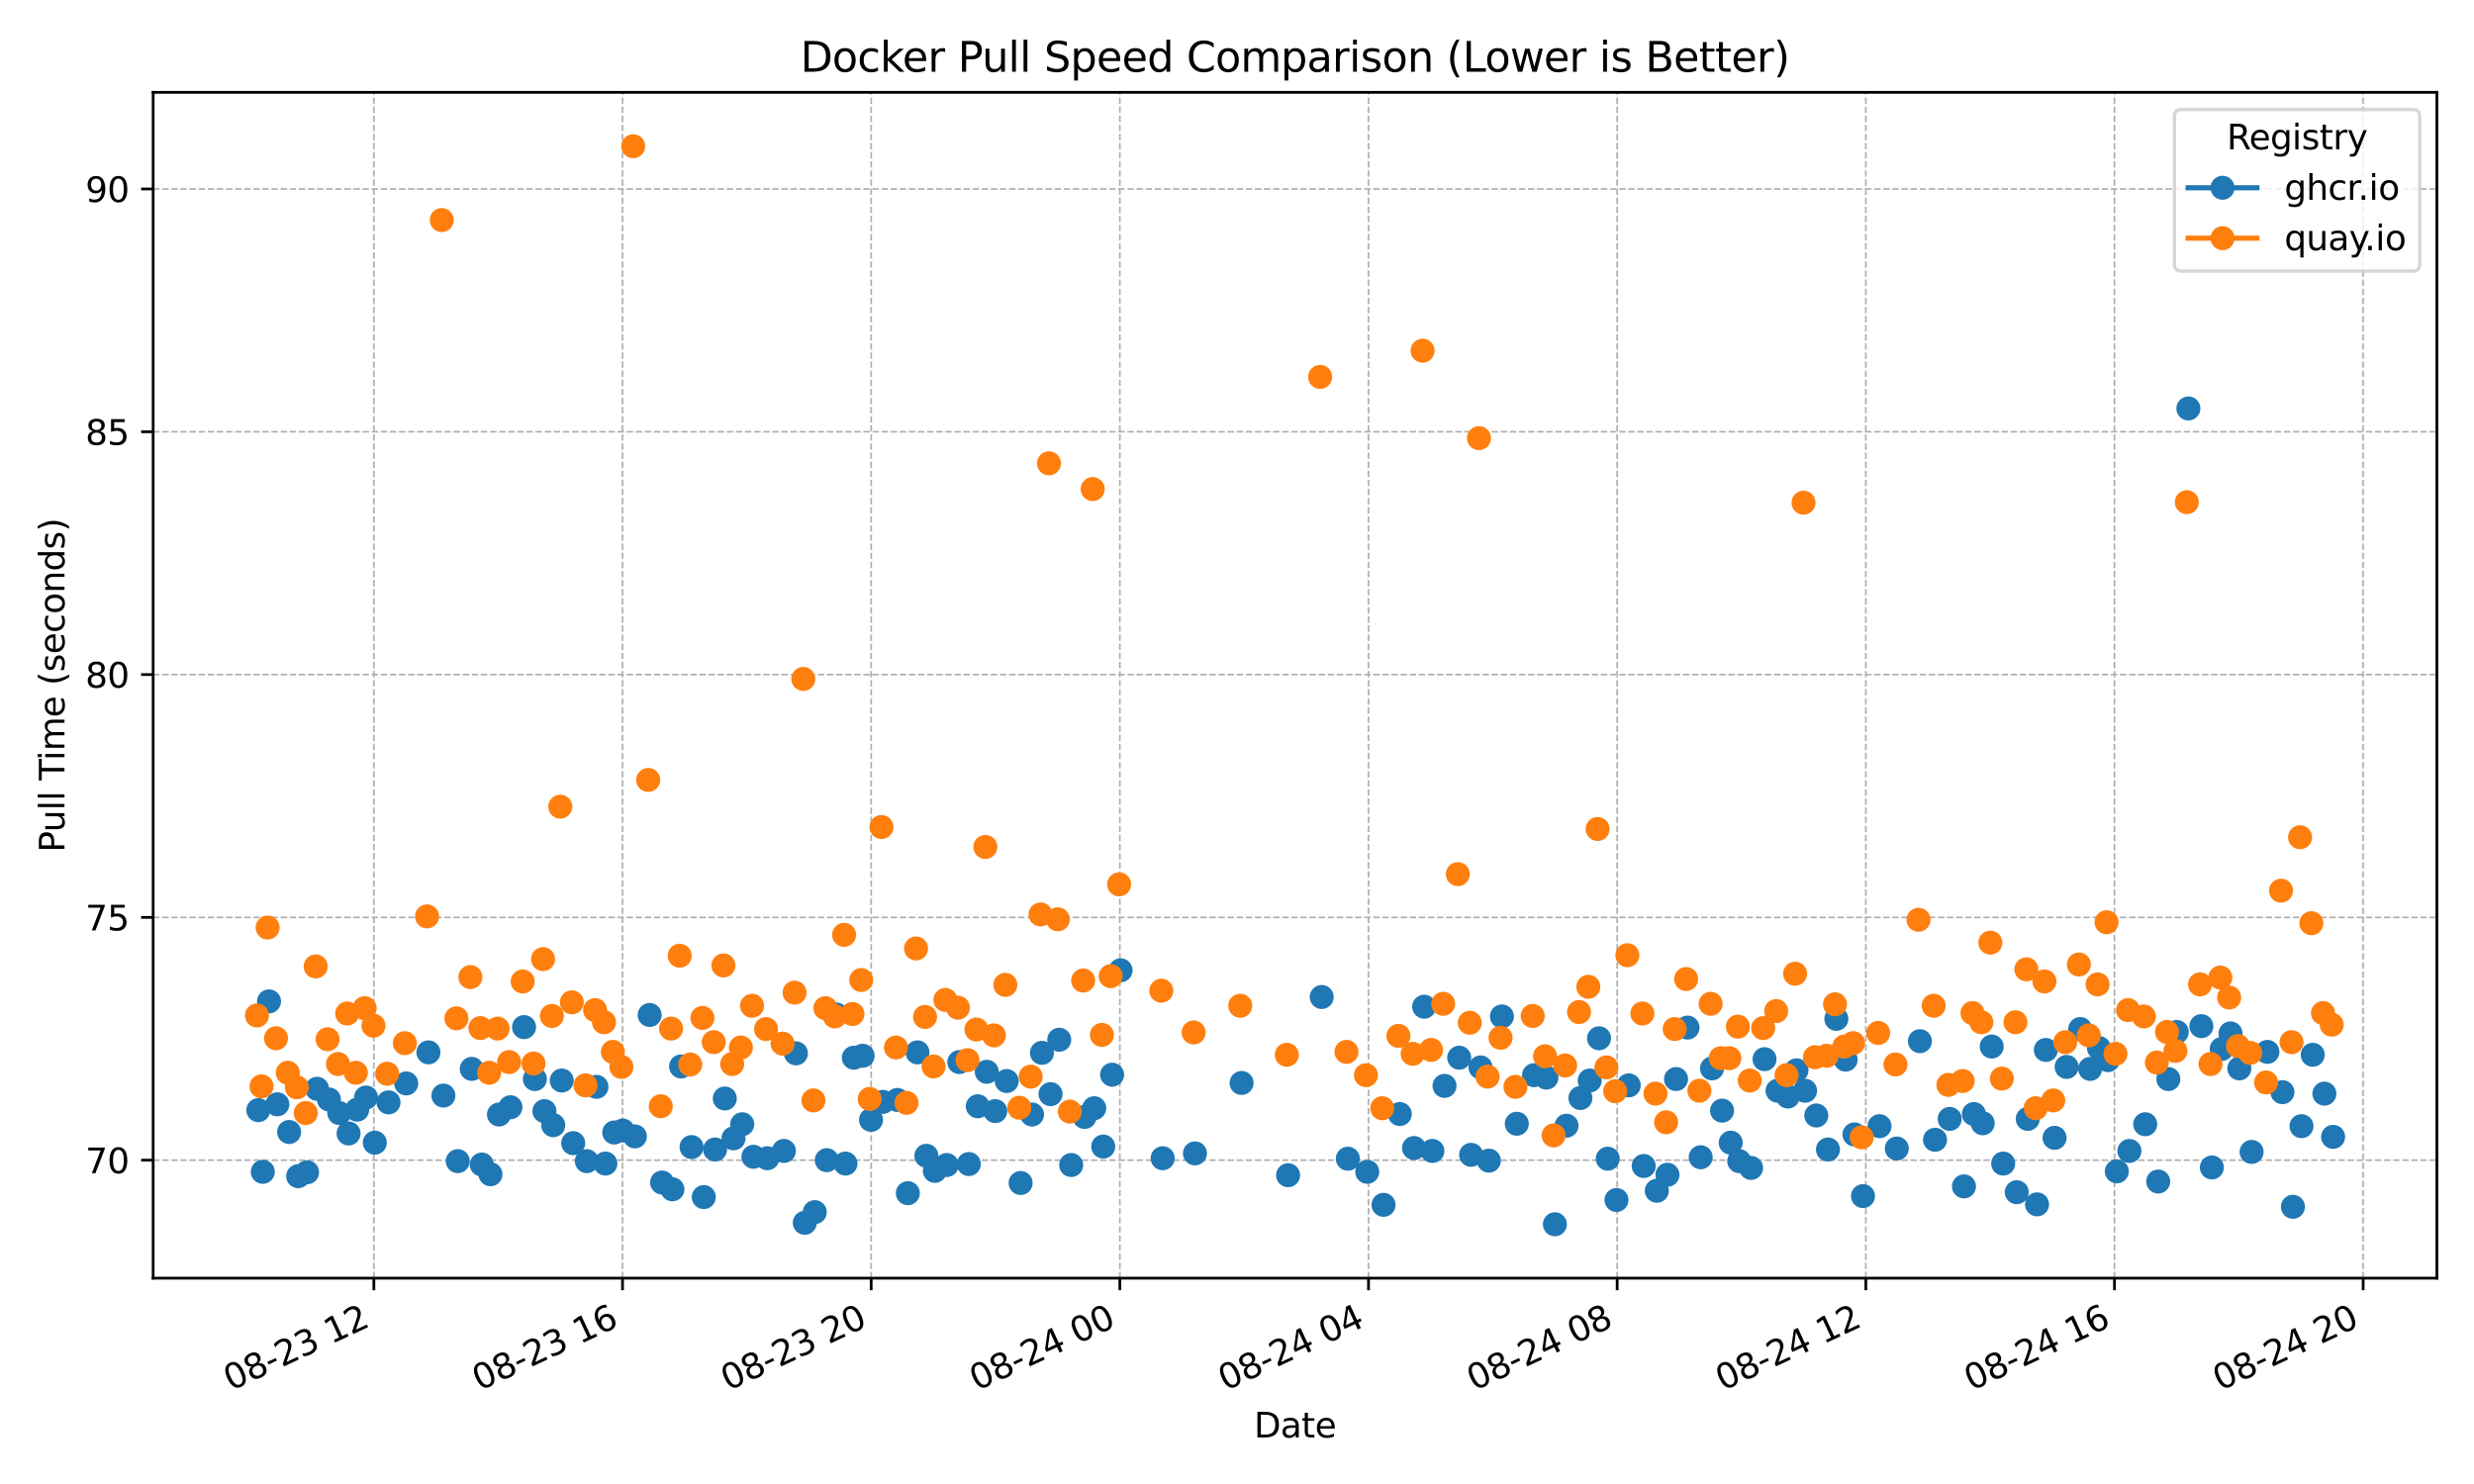 <?xml version="1.0" encoding="utf-8" standalone="no"?>
<!DOCTYPE svg PUBLIC "-//W3C//DTD SVG 1.1//EN"
  "http://www.w3.org/Graphics/SVG/1.1/DTD/svg11.dtd">
<svg xmlns:xlink="http://www.w3.org/1999/xlink" width="720pt" height="432pt" viewBox="0 0 720 432" xmlns="http://www.w3.org/2000/svg" version="1.1">
 <defs>
  <style type="text/css">*{stroke-linejoin: round; stroke-linecap: butt}</style>
 </defs>
 <g id="figure_1">
  <g id="patch_1">
   <path d="M 0 432 
L 720 432 
L 720 0 
L 0 0 
z
" style="fill: #ffffff"/>
  </g>
  <g id="axes_1">
   <g id="patch_2">
    <path d="M 44.57 372.081 
L 709.2 372.081 
L 709.2 26.88 
L 44.57 26.88 
z
" style="fill: #ffffff"/>
   </g>
   <g id="matplotlib.axis_1">
    <g id="xtick_1">
     <g id="line2d_1">
      <path d="M 108.803 372.081 
L 108.803 26.88 
" clip-path="url(#p8a4a562cd1)" style="fill: none; stroke-dasharray: 1.85,0.8; stroke-dashoffset: 0; stroke: #b0b0b0; stroke-width: 0.5"/>
     </g>
     <g id="line2d_2">
      <defs>
       <path id="me1516efa00" d="M 0 0 
L 0 3.5 
" style="stroke: #000000; stroke-width: 0.8"/>
      </defs>
      <g>
       <use xlink:href="#me1516efa00" x="108.803" y="372.081" style="stroke: #000000; stroke-width: 0.8"/>
      </g>
     </g>
     <g id="text_1">
      <!-- 08-23 12 -->
      <g transform="translate(67.176 404.969) rotate(-25) scale(0.1 -0.1)">
       <defs>
        <path id="DejaVuSans-30" d="M 2034 4250 
Q 1547 4250 1301 3770 
Q 1056 3291 1056 2328 
Q 1056 1369 1301 889 
Q 1547 409 2034 409 
Q 2525 409 2770 889 
Q 3016 1369 3016 2328 
Q 3016 3291 2770 3770 
Q 2525 4250 2034 4250 
z
M 2034 4750 
Q 2819 4750 3233 4129 
Q 3647 3509 3647 2328 
Q 3647 1150 3233 529 
Q 2819 -91 2034 -91 
Q 1250 -91 836 529 
Q 422 1150 422 2328 
Q 422 3509 836 4129 
Q 1250 4750 2034 4750 
z
" transform="scale(0.016)"/>
        <path id="DejaVuSans-38" d="M 2034 2216 
Q 1584 2216 1326 1975 
Q 1069 1734 1069 1313 
Q 1069 891 1326 650 
Q 1584 409 2034 409 
Q 2484 409 2743 651 
Q 3003 894 3003 1313 
Q 3003 1734 2745 1975 
Q 2488 2216 2034 2216 
z
M 1403 2484 
Q 997 2584 770 2862 
Q 544 3141 544 3541 
Q 544 4100 942 4425 
Q 1341 4750 2034 4750 
Q 2731 4750 3128 4425 
Q 3525 4100 3525 3541 
Q 3525 3141 3298 2862 
Q 3072 2584 2669 2484 
Q 3125 2378 3379 2068 
Q 3634 1759 3634 1313 
Q 3634 634 3220 271 
Q 2806 -91 2034 -91 
Q 1263 -91 848 271 
Q 434 634 434 1313 
Q 434 1759 690 2068 
Q 947 2378 1403 2484 
z
M 1172 3481 
Q 1172 3119 1398 2916 
Q 1625 2713 2034 2713 
Q 2441 2713 2670 2916 
Q 2900 3119 2900 3481 
Q 2900 3844 2670 4047 
Q 2441 4250 2034 4250 
Q 1625 4250 1398 4047 
Q 1172 3844 1172 3481 
z
" transform="scale(0.016)"/>
        <path id="DejaVuSans-2d" d="M 313 2009 
L 1997 2009 
L 1997 1497 
L 313 1497 
L 313 2009 
z
" transform="scale(0.016)"/>
        <path id="DejaVuSans-32" d="M 1228 531 
L 3431 531 
L 3431 0 
L 469 0 
L 469 531 
Q 828 903 1448 1529 
Q 2069 2156 2228 2338 
Q 2531 2678 2651 2914 
Q 2772 3150 2772 3378 
Q 2772 3750 2511 3984 
Q 2250 4219 1831 4219 
Q 1534 4219 1204 4116 
Q 875 4013 500 3803 
L 500 4441 
Q 881 4594 1212 4672 
Q 1544 4750 1819 4750 
Q 2544 4750 2975 4387 
Q 3406 4025 3406 3419 
Q 3406 3131 3298 2873 
Q 3191 2616 2906 2266 
Q 2828 2175 2409 1742 
Q 1991 1309 1228 531 
z
" transform="scale(0.016)"/>
        <path id="DejaVuSans-33" d="M 2597 2516 
Q 3050 2419 3304 2112 
Q 3559 1806 3559 1356 
Q 3559 666 3084 287 
Q 2609 -91 1734 -91 
Q 1441 -91 1130 -33 
Q 819 25 488 141 
L 488 750 
Q 750 597 1062 519 
Q 1375 441 1716 441 
Q 2309 441 2620 675 
Q 2931 909 2931 1356 
Q 2931 1769 2642 2001 
Q 2353 2234 1838 2234 
L 1294 2234 
L 1294 2753 
L 1863 2753 
Q 2328 2753 2575 2939 
Q 2822 3125 2822 3475 
Q 2822 3834 2567 4026 
Q 2313 4219 1838 4219 
Q 1578 4219 1281 4162 
Q 984 4106 628 3988 
L 628 4550 
Q 988 4650 1302 4700 
Q 1616 4750 1894 4750 
Q 2613 4750 3031 4423 
Q 3450 4097 3450 3541 
Q 3450 3153 3228 2886 
Q 3006 2619 2597 2516 
z
" transform="scale(0.016)"/>
        <path id="DejaVuSans-20" transform="scale(0.016)"/>
        <path id="DejaVuSans-31" d="M 794 531 
L 1825 531 
L 1825 4091 
L 703 3866 
L 703 4441 
L 1819 4666 
L 2450 4666 
L 2450 531 
L 3481 531 
L 3481 0 
L 794 0 
L 794 531 
z
" transform="scale(0.016)"/>
       </defs>
       <use xlink:href="#DejaVuSans-30"/>
       <use xlink:href="#DejaVuSans-38" transform="translate(63.623 0)"/>
       <use xlink:href="#DejaVuSans-2d" transform="translate(127.246 0)"/>
       <use xlink:href="#DejaVuSans-32" transform="translate(163.33 0)"/>
       <use xlink:href="#DejaVuSans-33" transform="translate(226.953 0)"/>
       <use xlink:href="#DejaVuSans-20" transform="translate(290.576 0)"/>
       <use xlink:href="#DejaVuSans-31" transform="translate(322.363 0)"/>
       <use xlink:href="#DejaVuSans-32" transform="translate(385.986 0)"/>
      </g>
     </g>
    </g>
    <g id="xtick_2">
     <g id="line2d_3">
      <path d="M 181.17 372.081 
L 181.17 26.88 
" clip-path="url(#p8a4a562cd1)" style="fill: none; stroke-dasharray: 1.85,0.8; stroke-dashoffset: 0; stroke: #b0b0b0; stroke-width: 0.5"/>
     </g>
     <g id="line2d_4">
      <g>
       <use xlink:href="#me1516efa00" x="181.17" y="372.081" style="stroke: #000000; stroke-width: 0.8"/>
      </g>
     </g>
     <g id="text_2">
      <!-- 08-23 16 -->
      <g transform="translate(139.543 404.969) rotate(-25) scale(0.1 -0.1)">
       <defs>
        <path id="DejaVuSans-36" d="M 2113 2584 
Q 1688 2584 1439 2293 
Q 1191 2003 1191 1497 
Q 1191 994 1439 701 
Q 1688 409 2113 409 
Q 2538 409 2786 701 
Q 3034 994 3034 1497 
Q 3034 2003 2786 2293 
Q 2538 2584 2113 2584 
z
M 3366 4563 
L 3366 3988 
Q 3128 4100 2886 4159 
Q 2644 4219 2406 4219 
Q 1781 4219 1451 3797 
Q 1122 3375 1075 2522 
Q 1259 2794 1537 2939 
Q 1816 3084 2150 3084 
Q 2853 3084 3261 2657 
Q 3669 2231 3669 1497 
Q 3669 778 3244 343 
Q 2819 -91 2113 -91 
Q 1303 -91 875 529 
Q 447 1150 447 2328 
Q 447 3434 972 4092 
Q 1497 4750 2381 4750 
Q 2619 4750 2861 4703 
Q 3103 4656 3366 4563 
z
" transform="scale(0.016)"/>
       </defs>
       <use xlink:href="#DejaVuSans-30"/>
       <use xlink:href="#DejaVuSans-38" transform="translate(63.623 0)"/>
       <use xlink:href="#DejaVuSans-2d" transform="translate(127.246 0)"/>
       <use xlink:href="#DejaVuSans-32" transform="translate(163.33 0)"/>
       <use xlink:href="#DejaVuSans-33" transform="translate(226.953 0)"/>
       <use xlink:href="#DejaVuSans-20" transform="translate(290.576 0)"/>
       <use xlink:href="#DejaVuSans-31" transform="translate(322.363 0)"/>
       <use xlink:href="#DejaVuSans-36" transform="translate(385.986 0)"/>
      </g>
     </g>
    </g>
    <g id="xtick_3">
     <g id="line2d_5">
      <path d="M 253.537 372.081 
L 253.537 26.88 
" clip-path="url(#p8a4a562cd1)" style="fill: none; stroke-dasharray: 1.85,0.8; stroke-dashoffset: 0; stroke: #b0b0b0; stroke-width: 0.5"/>
     </g>
     <g id="line2d_6">
      <g>
       <use xlink:href="#me1516efa00" x="253.537" y="372.081" style="stroke: #000000; stroke-width: 0.8"/>
      </g>
     </g>
     <g id="text_3">
      <!-- 08-23 20 -->
      <g transform="translate(211.91 404.969) rotate(-25) scale(0.1 -0.1)">
       <use xlink:href="#DejaVuSans-30"/>
       <use xlink:href="#DejaVuSans-38" transform="translate(63.623 0)"/>
       <use xlink:href="#DejaVuSans-2d" transform="translate(127.246 0)"/>
       <use xlink:href="#DejaVuSans-32" transform="translate(163.33 0)"/>
       <use xlink:href="#DejaVuSans-33" transform="translate(226.953 0)"/>
       <use xlink:href="#DejaVuSans-20" transform="translate(290.576 0)"/>
       <use xlink:href="#DejaVuSans-32" transform="translate(322.363 0)"/>
       <use xlink:href="#DejaVuSans-30" transform="translate(385.986 0)"/>
      </g>
     </g>
    </g>
    <g id="xtick_4">
     <g id="line2d_7">
      <path d="M 325.904 372.081 
L 325.904 26.88 
" clip-path="url(#p8a4a562cd1)" style="fill: none; stroke-dasharray: 1.85,0.8; stroke-dashoffset: 0; stroke: #b0b0b0; stroke-width: 0.5"/>
     </g>
     <g id="line2d_8">
      <g>
       <use xlink:href="#me1516efa00" x="325.904" y="372.081" style="stroke: #000000; stroke-width: 0.8"/>
      </g>
     </g>
     <g id="text_4">
      <!-- 08-24 00 -->
      <g transform="translate(284.277 404.969) rotate(-25) scale(0.1 -0.1)">
       <defs>
        <path id="DejaVuSans-34" d="M 2419 4116 
L 825 1625 
L 2419 1625 
L 2419 4116 
z
M 2253 4666 
L 3047 4666 
L 3047 1625 
L 3713 1625 
L 3713 1100 
L 3047 1100 
L 3047 0 
L 2419 0 
L 2419 1100 
L 313 1100 
L 313 1709 
L 2253 4666 
z
" transform="scale(0.016)"/>
       </defs>
       <use xlink:href="#DejaVuSans-30"/>
       <use xlink:href="#DejaVuSans-38" transform="translate(63.623 0)"/>
       <use xlink:href="#DejaVuSans-2d" transform="translate(127.246 0)"/>
       <use xlink:href="#DejaVuSans-32" transform="translate(163.33 0)"/>
       <use xlink:href="#DejaVuSans-34" transform="translate(226.953 0)"/>
       <use xlink:href="#DejaVuSans-20" transform="translate(290.576 0)"/>
       <use xlink:href="#DejaVuSans-30" transform="translate(322.363 0)"/>
       <use xlink:href="#DejaVuSans-30" transform="translate(385.986 0)"/>
      </g>
     </g>
    </g>
    <g id="xtick_5">
     <g id="line2d_9">
      <path d="M 398.271 372.081 
L 398.271 26.88 
" clip-path="url(#p8a4a562cd1)" style="fill: none; stroke-dasharray: 1.85,0.8; stroke-dashoffset: 0; stroke: #b0b0b0; stroke-width: 0.5"/>
     </g>
     <g id="line2d_10">
      <g>
       <use xlink:href="#me1516efa00" x="398.271" y="372.081" style="stroke: #000000; stroke-width: 0.8"/>
      </g>
     </g>
     <g id="text_5">
      <!-- 08-24 04 -->
      <g transform="translate(356.644 404.969) rotate(-25) scale(0.1 -0.1)">
       <use xlink:href="#DejaVuSans-30"/>
       <use xlink:href="#DejaVuSans-38" transform="translate(63.623 0)"/>
       <use xlink:href="#DejaVuSans-2d" transform="translate(127.246 0)"/>
       <use xlink:href="#DejaVuSans-32" transform="translate(163.33 0)"/>
       <use xlink:href="#DejaVuSans-34" transform="translate(226.953 0)"/>
       <use xlink:href="#DejaVuSans-20" transform="translate(290.576 0)"/>
       <use xlink:href="#DejaVuSans-30" transform="translate(322.363 0)"/>
       <use xlink:href="#DejaVuSans-34" transform="translate(385.986 0)"/>
      </g>
     </g>
    </g>
    <g id="xtick_6">
     <g id="line2d_11">
      <path d="M 470.638 372.081 
L 470.638 26.88 
" clip-path="url(#p8a4a562cd1)" style="fill: none; stroke-dasharray: 1.85,0.8; stroke-dashoffset: 0; stroke: #b0b0b0; stroke-width: 0.5"/>
     </g>
     <g id="line2d_12">
      <g>
       <use xlink:href="#me1516efa00" x="470.638" y="372.081" style="stroke: #000000; stroke-width: 0.8"/>
      </g>
     </g>
     <g id="text_6">
      <!-- 08-24 08 -->
      <g transform="translate(429.011 404.969) rotate(-25) scale(0.1 -0.1)">
       <use xlink:href="#DejaVuSans-30"/>
       <use xlink:href="#DejaVuSans-38" transform="translate(63.623 0)"/>
       <use xlink:href="#DejaVuSans-2d" transform="translate(127.246 0)"/>
       <use xlink:href="#DejaVuSans-32" transform="translate(163.33 0)"/>
       <use xlink:href="#DejaVuSans-34" transform="translate(226.953 0)"/>
       <use xlink:href="#DejaVuSans-20" transform="translate(290.576 0)"/>
       <use xlink:href="#DejaVuSans-30" transform="translate(322.363 0)"/>
       <use xlink:href="#DejaVuSans-38" transform="translate(385.986 0)"/>
      </g>
     </g>
    </g>
    <g id="xtick_7">
     <g id="line2d_13">
      <path d="M 543.005 372.081 
L 543.005 26.88 
" clip-path="url(#p8a4a562cd1)" style="fill: none; stroke-dasharray: 1.85,0.8; stroke-dashoffset: 0; stroke: #b0b0b0; stroke-width: 0.5"/>
     </g>
     <g id="line2d_14">
      <g>
       <use xlink:href="#me1516efa00" x="543.005" y="372.081" style="stroke: #000000; stroke-width: 0.8"/>
      </g>
     </g>
     <g id="text_7">
      <!-- 08-24 12 -->
      <g transform="translate(501.378 404.969) rotate(-25) scale(0.1 -0.1)">
       <use xlink:href="#DejaVuSans-30"/>
       <use xlink:href="#DejaVuSans-38" transform="translate(63.623 0)"/>
       <use xlink:href="#DejaVuSans-2d" transform="translate(127.246 0)"/>
       <use xlink:href="#DejaVuSans-32" transform="translate(163.33 0)"/>
       <use xlink:href="#DejaVuSans-34" transform="translate(226.953 0)"/>
       <use xlink:href="#DejaVuSans-20" transform="translate(290.576 0)"/>
       <use xlink:href="#DejaVuSans-31" transform="translate(322.363 0)"/>
       <use xlink:href="#DejaVuSans-32" transform="translate(385.986 0)"/>
      </g>
     </g>
    </g>
    <g id="xtick_8">
     <g id="line2d_15">
      <path d="M 615.372 372.081 
L 615.372 26.88 
" clip-path="url(#p8a4a562cd1)" style="fill: none; stroke-dasharray: 1.85,0.8; stroke-dashoffset: 0; stroke: #b0b0b0; stroke-width: 0.5"/>
     </g>
     <g id="line2d_16">
      <g>
       <use xlink:href="#me1516efa00" x="615.372" y="372.081" style="stroke: #000000; stroke-width: 0.8"/>
      </g>
     </g>
     <g id="text_8">
      <!-- 08-24 16 -->
      <g transform="translate(573.745 404.969) rotate(-25) scale(0.1 -0.1)">
       <use xlink:href="#DejaVuSans-30"/>
       <use xlink:href="#DejaVuSans-38" transform="translate(63.623 0)"/>
       <use xlink:href="#DejaVuSans-2d" transform="translate(127.246 0)"/>
       <use xlink:href="#DejaVuSans-32" transform="translate(163.33 0)"/>
       <use xlink:href="#DejaVuSans-34" transform="translate(226.953 0)"/>
       <use xlink:href="#DejaVuSans-20" transform="translate(290.576 0)"/>
       <use xlink:href="#DejaVuSans-31" transform="translate(322.363 0)"/>
       <use xlink:href="#DejaVuSans-36" transform="translate(385.986 0)"/>
      </g>
     </g>
    </g>
    <g id="xtick_9">
     <g id="line2d_17">
      <path d="M 687.739 372.081 
L 687.739 26.88 
" clip-path="url(#p8a4a562cd1)" style="fill: none; stroke-dasharray: 1.85,0.8; stroke-dashoffset: 0; stroke: #b0b0b0; stroke-width: 0.5"/>
     </g>
     <g id="line2d_18">
      <g>
       <use xlink:href="#me1516efa00" x="687.739" y="372.081" style="stroke: #000000; stroke-width: 0.8"/>
      </g>
     </g>
     <g id="text_9">
      <!-- 08-24 20 -->
      <g transform="translate(646.112 404.969) rotate(-25) scale(0.1 -0.1)">
       <use xlink:href="#DejaVuSans-30"/>
       <use xlink:href="#DejaVuSans-38" transform="translate(63.623 0)"/>
       <use xlink:href="#DejaVuSans-2d" transform="translate(127.246 0)"/>
       <use xlink:href="#DejaVuSans-32" transform="translate(163.33 0)"/>
       <use xlink:href="#DejaVuSans-34" transform="translate(226.953 0)"/>
       <use xlink:href="#DejaVuSans-20" transform="translate(290.576 0)"/>
       <use xlink:href="#DejaVuSans-32" transform="translate(322.363 0)"/>
       <use xlink:href="#DejaVuSans-30" transform="translate(385.986 0)"/>
      </g>
     </g>
    </g>
    <g id="text_10">
     <!-- Date -->
     <g transform="translate(364.934 418.452) scale(0.1 -0.1)">
      <defs>
       <path id="DejaVuSans-44" d="M 1259 4147 
L 1259 519 
L 2022 519 
Q 2988 519 3436 956 
Q 3884 1394 3884 2338 
Q 3884 3275 3436 3711 
Q 2988 4147 2022 4147 
L 1259 4147 
z
M 628 4666 
L 1925 4666 
Q 3281 4666 3915 4102 
Q 4550 3538 4550 2338 
Q 4550 1131 3912 565 
Q 3275 0 1925 0 
L 628 0 
L 628 4666 
z
" transform="scale(0.016)"/>
       <path id="DejaVuSans-61" d="M 2194 1759 
Q 1497 1759 1228 1600 
Q 959 1441 959 1056 
Q 959 750 1161 570 
Q 1363 391 1709 391 
Q 2188 391 2477 730 
Q 2766 1069 2766 1631 
L 2766 1759 
L 2194 1759 
z
M 3341 1997 
L 3341 0 
L 2766 0 
L 2766 531 
Q 2569 213 2275 61 
Q 1981 -91 1556 -91 
Q 1019 -91 701 211 
Q 384 513 384 1019 
Q 384 1609 779 1909 
Q 1175 2209 1959 2209 
L 2766 2209 
L 2766 2266 
Q 2766 2663 2505 2880 
Q 2244 3097 1772 3097 
Q 1472 3097 1187 3025 
Q 903 2953 641 2809 
L 641 3341 
Q 956 3463 1253 3523 
Q 1550 3584 1831 3584 
Q 2591 3584 2966 3190 
Q 3341 2797 3341 1997 
z
" transform="scale(0.016)"/>
       <path id="DejaVuSans-74" d="M 1172 4494 
L 1172 3500 
L 2356 3500 
L 2356 3053 
L 1172 3053 
L 1172 1153 
Q 1172 725 1289 603 
Q 1406 481 1766 481 
L 2356 481 
L 2356 0 
L 1766 0 
Q 1100 0 847 248 
Q 594 497 594 1153 
L 594 3053 
L 172 3053 
L 172 3500 
L 594 3500 
L 594 4494 
L 1172 4494 
z
" transform="scale(0.016)"/>
       <path id="DejaVuSans-65" d="M 3597 1894 
L 3597 1613 
L 953 1613 
Q 991 1019 1311 708 
Q 1631 397 2203 397 
Q 2534 397 2845 478 
Q 3156 559 3463 722 
L 3463 178 
Q 3153 47 2828 -22 
Q 2503 -91 2169 -91 
Q 1331 -91 842 396 
Q 353 884 353 1716 
Q 353 2575 817 3079 
Q 1281 3584 2069 3584 
Q 2775 3584 3186 3129 
Q 3597 2675 3597 1894 
z
M 3022 2063 
Q 3016 2534 2758 2815 
Q 2500 3097 2075 3097 
Q 1594 3097 1305 2825 
Q 1016 2553 972 2059 
L 3022 2063 
z
" transform="scale(0.016)"/>
      </defs>
      <use xlink:href="#DejaVuSans-44"/>
      <use xlink:href="#DejaVuSans-61" transform="translate(77.002 0)"/>
      <use xlink:href="#DejaVuSans-74" transform="translate(138.281 0)"/>
      <use xlink:href="#DejaVuSans-65" transform="translate(177.49 0)"/>
     </g>
    </g>
   </g>
   <g id="matplotlib.axis_2">
    <g id="ytick_1">
     <g id="line2d_19">
      <path d="M 44.57 337.73 
L 709.2 337.73 
" clip-path="url(#p8a4a562cd1)" style="fill: none; stroke-dasharray: 1.85,0.8; stroke-dashoffset: 0; stroke: #b0b0b0; stroke-width: 0.5"/>
     </g>
     <g id="line2d_20">
      <defs>
       <path id="m826384fb61" d="M 0 0 
L -3.5 0 
" style="stroke: #000000; stroke-width: 0.8"/>
      </defs>
      <g>
       <use xlink:href="#m826384fb61" x="44.57" y="337.73" style="stroke: #000000; stroke-width: 0.8"/>
      </g>
     </g>
     <g id="text_11">
      <!-- 70 -->
      <g transform="translate(24.845 341.529) scale(0.1 -0.1)">
       <defs>
        <path id="DejaVuSans-37" d="M 525 4666 
L 3525 4666 
L 3525 4397 
L 1831 0 
L 1172 0 
L 2766 4134 
L 525 4134 
L 525 4666 
z
" transform="scale(0.016)"/>
       </defs>
       <use xlink:href="#DejaVuSans-37"/>
       <use xlink:href="#DejaVuSans-30" transform="translate(63.623 0)"/>
      </g>
     </g>
    </g>
    <g id="ytick_2">
     <g id="line2d_21">
      <path d="M 44.57 267.05 
L 709.2 267.05 
" clip-path="url(#p8a4a562cd1)" style="fill: none; stroke-dasharray: 1.85,0.8; stroke-dashoffset: 0; stroke: #b0b0b0; stroke-width: 0.5"/>
     </g>
     <g id="line2d_22">
      <g>
       <use xlink:href="#m826384fb61" x="44.57" y="267.05" style="stroke: #000000; stroke-width: 0.8"/>
      </g>
     </g>
     <g id="text_12">
      <!-- 75 -->
      <g transform="translate(24.845 270.85) scale(0.1 -0.1)">
       <defs>
        <path id="DejaVuSans-35" d="M 691 4666 
L 3169 4666 
L 3169 4134 
L 1269 4134 
L 1269 2991 
Q 1406 3038 1543 3061 
Q 1681 3084 1819 3084 
Q 2600 3084 3056 2656 
Q 3513 2228 3513 1497 
Q 3513 744 3044 326 
Q 2575 -91 1722 -91 
Q 1428 -91 1123 -41 
Q 819 9 494 109 
L 494 744 
Q 775 591 1075 516 
Q 1375 441 1709 441 
Q 2250 441 2565 725 
Q 2881 1009 2881 1497 
Q 2881 1984 2565 2268 
Q 2250 2553 1709 2553 
Q 1456 2553 1204 2497 
Q 953 2441 691 2322 
L 691 4666 
z
" transform="scale(0.016)"/>
       </defs>
       <use xlink:href="#DejaVuSans-37"/>
       <use xlink:href="#DejaVuSans-35" transform="translate(63.623 0)"/>
      </g>
     </g>
    </g>
    <g id="ytick_3">
     <g id="line2d_23">
      <path d="M 44.57 196.37 
L 709.2 196.37 
" clip-path="url(#p8a4a562cd1)" style="fill: none; stroke-dasharray: 1.85,0.8; stroke-dashoffset: 0; stroke: #b0b0b0; stroke-width: 0.5"/>
     </g>
     <g id="line2d_24">
      <g>
       <use xlink:href="#m826384fb61" x="44.57" y="196.37" style="stroke: #000000; stroke-width: 0.8"/>
      </g>
     </g>
     <g id="text_13">
      <!-- 80 -->
      <g transform="translate(24.845 200.17) scale(0.1 -0.1)">
       <use xlink:href="#DejaVuSans-38"/>
       <use xlink:href="#DejaVuSans-30" transform="translate(63.623 0)"/>
      </g>
     </g>
    </g>
    <g id="ytick_4">
     <g id="line2d_25">
      <path d="M 44.57 125.691 
L 709.2 125.691 
" clip-path="url(#p8a4a562cd1)" style="fill: none; stroke-dasharray: 1.85,0.8; stroke-dashoffset: 0; stroke: #b0b0b0; stroke-width: 0.5"/>
     </g>
     <g id="line2d_26">
      <g>
       <use xlink:href="#m826384fb61" x="44.57" y="125.691" style="stroke: #000000; stroke-width: 0.8"/>
      </g>
     </g>
     <g id="text_14">
      <!-- 85 -->
      <g transform="translate(24.845 129.49) scale(0.1 -0.1)">
       <use xlink:href="#DejaVuSans-38"/>
       <use xlink:href="#DejaVuSans-35" transform="translate(63.623 0)"/>
      </g>
     </g>
    </g>
    <g id="ytick_5">
     <g id="line2d_27">
      <path d="M 44.57 55.011 
L 709.2 55.011 
" clip-path="url(#p8a4a562cd1)" style="fill: none; stroke-dasharray: 1.85,0.8; stroke-dashoffset: 0; stroke: #b0b0b0; stroke-width: 0.5"/>
     </g>
     <g id="line2d_28">
      <g>
       <use xlink:href="#m826384fb61" x="44.57" y="55.011" style="stroke: #000000; stroke-width: 0.8"/>
      </g>
     </g>
     <g id="text_15">
      <!-- 90 -->
      <g transform="translate(24.845 58.81) scale(0.1 -0.1)">
       <defs>
        <path id="DejaVuSans-39" d="M 703 97 
L 703 672 
Q 941 559 1184 500 
Q 1428 441 1663 441 
Q 2288 441 2617 861 
Q 2947 1281 2994 2138 
Q 2813 1869 2534 1725 
Q 2256 1581 1919 1581 
Q 1219 1581 811 2004 
Q 403 2428 403 3163 
Q 403 3881 828 4315 
Q 1253 4750 1959 4750 
Q 2769 4750 3195 4129 
Q 3622 3509 3622 2328 
Q 3622 1225 3098 567 
Q 2575 -91 1691 -91 
Q 1453 -91 1209 -44 
Q 966 3 703 97 
z
M 1959 2075 
Q 2384 2075 2632 2365 
Q 2881 2656 2881 3163 
Q 2881 3666 2632 3958 
Q 2384 4250 1959 4250 
Q 1534 4250 1286 3958 
Q 1038 3666 1038 3163 
Q 1038 2656 1286 2365 
Q 1534 2075 1959 2075 
z
" transform="scale(0.016)"/>
       </defs>
       <use xlink:href="#DejaVuSans-39"/>
       <use xlink:href="#DejaVuSans-30" transform="translate(63.623 0)"/>
      </g>
     </g>
    </g>
    <g id="text_16">
     <!-- Pull Time (seconds) -->
     <g transform="translate(18.765 248.105) rotate(-90) scale(0.1 -0.1)">
      <defs>
       <path id="DejaVuSans-50" d="M 1259 4147 
L 1259 2394 
L 2053 2394 
Q 2494 2394 2734 2622 
Q 2975 2850 2975 3272 
Q 2975 3691 2734 3919 
Q 2494 4147 2053 4147 
L 1259 4147 
z
M 628 4666 
L 2053 4666 
Q 2838 4666 3239 4311 
Q 3641 3956 3641 3272 
Q 3641 2581 3239 2228 
Q 2838 1875 2053 1875 
L 1259 1875 
L 1259 0 
L 628 0 
L 628 4666 
z
" transform="scale(0.016)"/>
       <path id="DejaVuSans-75" d="M 544 1381 
L 544 3500 
L 1119 3500 
L 1119 1403 
Q 1119 906 1312 657 
Q 1506 409 1894 409 
Q 2359 409 2629 706 
Q 2900 1003 2900 1516 
L 2900 3500 
L 3475 3500 
L 3475 0 
L 2900 0 
L 2900 538 
Q 2691 219 2414 64 
Q 2138 -91 1772 -91 
Q 1169 -91 856 284 
Q 544 659 544 1381 
z
M 1991 3584 
L 1991 3584 
z
" transform="scale(0.016)"/>
       <path id="DejaVuSans-6c" d="M 603 4863 
L 1178 4863 
L 1178 0 
L 603 0 
L 603 4863 
z
" transform="scale(0.016)"/>
       <path id="DejaVuSans-54" d="M -19 4666 
L 3928 4666 
L 3928 4134 
L 2272 4134 
L 2272 0 
L 1638 0 
L 1638 4134 
L -19 4134 
L -19 4666 
z
" transform="scale(0.016)"/>
       <path id="DejaVuSans-69" d="M 603 3500 
L 1178 3500 
L 1178 0 
L 603 0 
L 603 3500 
z
M 603 4863 
L 1178 4863 
L 1178 4134 
L 603 4134 
L 603 4863 
z
" transform="scale(0.016)"/>
       <path id="DejaVuSans-6d" d="M 3328 2828 
Q 3544 3216 3844 3400 
Q 4144 3584 4550 3584 
Q 5097 3584 5394 3201 
Q 5691 2819 5691 2113 
L 5691 0 
L 5113 0 
L 5113 2094 
Q 5113 2597 4934 2840 
Q 4756 3084 4391 3084 
Q 3944 3084 3684 2787 
Q 3425 2491 3425 1978 
L 3425 0 
L 2847 0 
L 2847 2094 
Q 2847 2600 2669 2842 
Q 2491 3084 2119 3084 
Q 1678 3084 1418 2786 
Q 1159 2488 1159 1978 
L 1159 0 
L 581 0 
L 581 3500 
L 1159 3500 
L 1159 2956 
Q 1356 3278 1631 3431 
Q 1906 3584 2284 3584 
Q 2666 3584 2933 3390 
Q 3200 3197 3328 2828 
z
" transform="scale(0.016)"/>
       <path id="DejaVuSans-28" d="M 1984 4856 
Q 1566 4138 1362 3434 
Q 1159 2731 1159 2009 
Q 1159 1288 1364 580 
Q 1569 -128 1984 -844 
L 1484 -844 
Q 1016 -109 783 600 
Q 550 1309 550 2009 
Q 550 2706 781 3412 
Q 1013 4119 1484 4856 
L 1984 4856 
z
" transform="scale(0.016)"/>
       <path id="DejaVuSans-73" d="M 2834 3397 
L 2834 2853 
Q 2591 2978 2328 3040 
Q 2066 3103 1784 3103 
Q 1356 3103 1142 2972 
Q 928 2841 928 2578 
Q 928 2378 1081 2264 
Q 1234 2150 1697 2047 
L 1894 2003 
Q 2506 1872 2764 1633 
Q 3022 1394 3022 966 
Q 3022 478 2636 193 
Q 2250 -91 1575 -91 
Q 1294 -91 989 -36 
Q 684 19 347 128 
L 347 722 
Q 666 556 975 473 
Q 1284 391 1588 391 
Q 1994 391 2212 530 
Q 2431 669 2431 922 
Q 2431 1156 2273 1281 
Q 2116 1406 1581 1522 
L 1381 1569 
Q 847 1681 609 1914 
Q 372 2147 372 2553 
Q 372 3047 722 3315 
Q 1072 3584 1716 3584 
Q 2034 3584 2315 3537 
Q 2597 3491 2834 3397 
z
" transform="scale(0.016)"/>
       <path id="DejaVuSans-63" d="M 3122 3366 
L 3122 2828 
Q 2878 2963 2633 3030 
Q 2388 3097 2138 3097 
Q 1578 3097 1268 2742 
Q 959 2388 959 1747 
Q 959 1106 1268 751 
Q 1578 397 2138 397 
Q 2388 397 2633 464 
Q 2878 531 3122 666 
L 3122 134 
Q 2881 22 2623 -34 
Q 2366 -91 2075 -91 
Q 1284 -91 818 406 
Q 353 903 353 1747 
Q 353 2603 823 3093 
Q 1294 3584 2113 3584 
Q 2378 3584 2631 3529 
Q 2884 3475 3122 3366 
z
" transform="scale(0.016)"/>
       <path id="DejaVuSans-6f" d="M 1959 3097 
Q 1497 3097 1228 2736 
Q 959 2375 959 1747 
Q 959 1119 1226 758 
Q 1494 397 1959 397 
Q 2419 397 2687 759 
Q 2956 1122 2956 1747 
Q 2956 2369 2687 2733 
Q 2419 3097 1959 3097 
z
M 1959 3584 
Q 2709 3584 3137 3096 
Q 3566 2609 3566 1747 
Q 3566 888 3137 398 
Q 2709 -91 1959 -91 
Q 1206 -91 779 398 
Q 353 888 353 1747 
Q 353 2609 779 3096 
Q 1206 3584 1959 3584 
z
" transform="scale(0.016)"/>
       <path id="DejaVuSans-6e" d="M 3513 2113 
L 3513 0 
L 2938 0 
L 2938 2094 
Q 2938 2591 2744 2837 
Q 2550 3084 2163 3084 
Q 1697 3084 1428 2787 
Q 1159 2491 1159 1978 
L 1159 0 
L 581 0 
L 581 3500 
L 1159 3500 
L 1159 2956 
Q 1366 3272 1645 3428 
Q 1925 3584 2291 3584 
Q 2894 3584 3203 3211 
Q 3513 2838 3513 2113 
z
" transform="scale(0.016)"/>
       <path id="DejaVuSans-64" d="M 2906 2969 
L 2906 4863 
L 3481 4863 
L 3481 0 
L 2906 0 
L 2906 525 
Q 2725 213 2448 61 
Q 2172 -91 1784 -91 
Q 1150 -91 751 415 
Q 353 922 353 1747 
Q 353 2572 751 3078 
Q 1150 3584 1784 3584 
Q 2172 3584 2448 3432 
Q 2725 3281 2906 2969 
z
M 947 1747 
Q 947 1113 1208 752 
Q 1469 391 1925 391 
Q 2381 391 2643 752 
Q 2906 1113 2906 1747 
Q 2906 2381 2643 2742 
Q 2381 3103 1925 3103 
Q 1469 3103 1208 2742 
Q 947 2381 947 1747 
z
" transform="scale(0.016)"/>
       <path id="DejaVuSans-29" d="M 513 4856 
L 1013 4856 
Q 1481 4119 1714 3412 
Q 1947 2706 1947 2009 
Q 1947 1309 1714 600 
Q 1481 -109 1013 -844 
L 513 -844 
Q 928 -128 1133 580 
Q 1338 1288 1338 2009 
Q 1338 2731 1133 3434 
Q 928 4138 513 4856 
z
" transform="scale(0.016)"/>
      </defs>
      <use xlink:href="#DejaVuSans-50"/>
      <use xlink:href="#DejaVuSans-75" transform="translate(58.553 0)"/>
      <use xlink:href="#DejaVuSans-6c" transform="translate(121.932 0)"/>
      <use xlink:href="#DejaVuSans-6c" transform="translate(149.715 0)"/>
      <use xlink:href="#DejaVuSans-20" transform="translate(177.498 0)"/>
      <use xlink:href="#DejaVuSans-54" transform="translate(209.285 0)"/>
      <use xlink:href="#DejaVuSans-69" transform="translate(267.244 0)"/>
      <use xlink:href="#DejaVuSans-6d" transform="translate(295.027 0)"/>
      <use xlink:href="#DejaVuSans-65" transform="translate(392.439 0)"/>
      <use xlink:href="#DejaVuSans-20" transform="translate(453.963 0)"/>
      <use xlink:href="#DejaVuSans-28" transform="translate(485.75 0)"/>
      <use xlink:href="#DejaVuSans-73" transform="translate(524.764 0)"/>
      <use xlink:href="#DejaVuSans-65" transform="translate(576.863 0)"/>
      <use xlink:href="#DejaVuSans-63" transform="translate(638.387 0)"/>
      <use xlink:href="#DejaVuSans-6f" transform="translate(693.367 0)"/>
      <use xlink:href="#DejaVuSans-6e" transform="translate(754.549 0)"/>
      <use xlink:href="#DejaVuSans-64" transform="translate(817.928 0)"/>
      <use xlink:href="#DejaVuSans-73" transform="translate(881.404 0)"/>
      <use xlink:href="#DejaVuSans-29" transform="translate(933.504 0)"/>
     </g>
    </g>
   </g>
   <g id="line2d_29">
    <path d="M 678.99 330.945 
" clip-path="url(#p8a4a562cd1)" style="fill: none; stroke: #1f77b4; stroke-width: 1.5; stroke-linecap: square"/>
    <defs>
     <path id="mbc16ea4ce4" d="M 0 3 
C 0.796 3 1.559 2.684 2.121 2.121 
C 2.684 1.559 3 0.796 3 0 
C 3 -0.796 2.684 -1.559 2.121 -2.121 
C 1.559 -2.684 0.796 -3 0 -3 
C -0.796 -3 -1.559 -2.684 -2.121 -2.121 
C -2.684 -1.559 -3 -0.796 -3 0 
C -3 0.796 -2.684 1.559 -2.121 2.121 
C -1.559 2.684 -0.796 3 0 3 
z
" style="stroke: #1f77b4"/>
    </defs>
    <g clip-path="url(#p8a4a562cd1)">
     <use xlink:href="#mbc16ea4ce4" x="75.177" y="323.17" style="fill: #1f77b4; stroke: #1f77b4"/>
     <use xlink:href="#mbc16ea4ce4" x="76.484" y="341.123" style="fill: #1f77b4; stroke: #1f77b4"/>
     <use xlink:href="#mbc16ea4ce4" x="78.293" y="291.506" style="fill: #1f77b4; stroke: #1f77b4"/>
     <use xlink:href="#mbc16ea4ce4" x="80.716" y="321.474" style="fill: #1f77b4; stroke: #1f77b4"/>
     <use xlink:href="#mbc16ea4ce4" x="84.143" y="329.531" style="fill: #1f77b4; stroke: #1f77b4"/>
     <use xlink:href="#mbc16ea4ce4" x="86.776" y="342.395" style="fill: #1f77b4; stroke: #1f77b4"/>
     <use xlink:href="#mbc16ea4ce4" x="89.364" y="341.264" style="fill: #1f77b4; stroke: #1f77b4"/>
     <use xlink:href="#mbc16ea4ce4" x="92.264" y="316.95" style="fill: #1f77b4; stroke: #1f77b4"/>
     <use xlink:href="#mbc16ea4ce4" x="95.727" y="320.06" style="fill: #1f77b4; stroke: #1f77b4"/>
     <use xlink:href="#mbc16ea4ce4" x="98.742" y="324.018" style="fill: #1f77b4; stroke: #1f77b4"/>
     <use xlink:href="#mbc16ea4ce4" x="101.451" y="329.955" style="fill: #1f77b4; stroke: #1f77b4"/>
     <use xlink:href="#mbc16ea4ce4" x="103.948" y="323.029" style="fill: #1f77b4; stroke: #1f77b4"/>
     <use xlink:href="#mbc16ea4ce4" x="106.521" y="319.495" style="fill: #1f77b4; stroke: #1f77b4"/>
     <use xlink:href="#mbc16ea4ce4" x="109.079" y="332.641" style="fill: #1f77b4; stroke: #1f77b4"/>
     <use xlink:href="#mbc16ea4ce4" x="113.07" y="320.908" style="fill: #1f77b4; stroke: #1f77b4"/>
     <use xlink:href="#mbc16ea4ce4" x="118.216" y="315.395" style="fill: #1f77b4; stroke: #1f77b4"/>
     <use xlink:href="#mbc16ea4ce4" x="124.689" y="306.348" style="fill: #1f77b4; stroke: #1f77b4"/>
     <use xlink:href="#mbc16ea4ce4" x="129.046" y="318.929" style="fill: #1f77b4; stroke: #1f77b4"/>
     <use xlink:href="#mbc16ea4ce4" x="133.222" y="338.013" style="fill: #1f77b4; stroke: #1f77b4"/>
     <use xlink:href="#mbc16ea4ce4" x="137.292" y="311.155" style="fill: #1f77b4; stroke: #1f77b4"/>
     <use xlink:href="#mbc16ea4ce4" x="140.207" y="339.003" style="fill: #1f77b4; stroke: #1f77b4"/>
     <use xlink:href="#mbc16ea4ce4" x="142.745" y="341.83" style="fill: #1f77b4; stroke: #1f77b4"/>
     <use xlink:href="#mbc16ea4ce4" x="145.213" y="324.442" style="fill: #1f77b4; stroke: #1f77b4"/>
     <use xlink:href="#mbc16ea4ce4" x="148.55" y="322.322" style="fill: #1f77b4; stroke: #1f77b4"/>
     <use xlink:href="#mbc16ea4ce4" x="152.515" y="298.998" style="fill: #1f77b4; stroke: #1f77b4"/>
     <use xlink:href="#mbc16ea4ce4" x="155.661" y="314.123" style="fill: #1f77b4; stroke: #1f77b4"/>
     <use xlink:href="#mbc16ea4ce4" x="158.445" y="323.453" style="fill: #1f77b4; stroke: #1f77b4"/>
     <use xlink:href="#mbc16ea4ce4" x="161.013" y="327.552" style="fill: #1f77b4; stroke: #1f77b4"/>
     <use xlink:href="#mbc16ea4ce4" x="163.48" y="314.547" style="fill: #1f77b4; stroke: #1f77b4"/>
     <use xlink:href="#mbc16ea4ce4" x="166.817" y="332.783" style="fill: #1f77b4; stroke: #1f77b4"/>
     <use xlink:href="#mbc16ea4ce4" x="170.787" y="338.013" style="fill: #1f77b4; stroke: #1f77b4"/>
     <use xlink:href="#mbc16ea4ce4" x="173.581" y="316.385" style="fill: #1f77b4; stroke: #1f77b4"/>
     <use xlink:href="#mbc16ea4ce4" x="176.185" y="338.72" style="fill: #1f77b4; stroke: #1f77b4"/>
     <use xlink:href="#mbc16ea4ce4" x="178.758" y="329.673" style="fill: #1f77b4; stroke: #1f77b4"/>
     <use xlink:href="#mbc16ea4ce4" x="181.245" y="329.107" style="fill: #1f77b4; stroke: #1f77b4"/>
     <use xlink:href="#mbc16ea4ce4" x="184.768" y="330.804" style="fill: #1f77b4; stroke: #1f77b4"/>
     <use xlink:href="#mbc16ea4ce4" x="189.07" y="295.464" style="fill: #1f77b4; stroke: #1f77b4"/>
     <use xlink:href="#mbc16ea4ce4" x="192.683" y="344.233" style="fill: #1f77b4; stroke: #1f77b4"/>
     <use xlink:href="#mbc16ea4ce4" x="195.689" y="346.212" style="fill: #1f77b4; stroke: #1f77b4"/>
     <use xlink:href="#mbc16ea4ce4" x="198.211" y="310.448" style="fill: #1f77b4; stroke: #1f77b4"/>
     <use xlink:href="#mbc16ea4ce4" x="201.262" y="333.914" style="fill: #1f77b4; stroke: #1f77b4"/>
     <use xlink:href="#mbc16ea4ce4" x="204.82" y="348.474" style="fill: #1f77b4; stroke: #1f77b4"/>
     <use xlink:href="#mbc16ea4ce4" x="208.107" y="334.62" style="fill: #1f77b4; stroke: #1f77b4"/>
     <use xlink:href="#mbc16ea4ce4" x="210.936" y="319.778" style="fill: #1f77b4; stroke: #1f77b4"/>
     <use xlink:href="#mbc16ea4ce4" x="213.474" y="331.369" style="fill: #1f77b4; stroke: #1f77b4"/>
     <use xlink:href="#mbc16ea4ce4" x="216.012" y="327.27" style="fill: #1f77b4; stroke: #1f77b4"/>
     <use xlink:href="#mbc16ea4ce4" x="219.273" y="336.741" style="fill: #1f77b4; stroke: #1f77b4"/>
     <use xlink:href="#mbc16ea4ce4" x="223.329" y="337.165" style="fill: #1f77b4; stroke: #1f77b4"/>
     <use xlink:href="#mbc16ea4ce4" x="228.143" y="335.044" style="fill: #1f77b4; stroke: #1f77b4"/>
     <use xlink:href="#mbc16ea4ce4" x="231.641" y="306.631" style="fill: #1f77b4; stroke: #1f77b4"/>
     <use xlink:href="#mbc16ea4ce4" x="234.209" y="355.966" style="fill: #1f77b4; stroke: #1f77b4"/>
     <use xlink:href="#mbc16ea4ce4" x="237.119" y="352.856" style="fill: #1f77b4; stroke: #1f77b4"/>
     <use xlink:href="#mbc16ea4ce4" x="240.611" y="337.73" style="fill: #1f77b4; stroke: #1f77b4"/>
     <use xlink:href="#mbc16ea4ce4" x="243.36" y="295.322" style="fill: #1f77b4; stroke: #1f77b4"/>
     <use xlink:href="#mbc16ea4ce4" x="246.054" y="338.72" style="fill: #1f77b4; stroke: #1f77b4"/>
     <use xlink:href="#mbc16ea4ce4" x="248.486" y="307.903" style="fill: #1f77b4; stroke: #1f77b4"/>
     <use xlink:href="#mbc16ea4ce4" x="251.039" y="307.338" style="fill: #1f77b4; stroke: #1f77b4"/>
     <use xlink:href="#mbc16ea4ce4" x="253.487" y="325.997" style="fill: #1f77b4; stroke: #1f77b4"/>
     <use xlink:href="#mbc16ea4ce4" x="256.939" y="320.767" style="fill: #1f77b4; stroke: #1f77b4"/>
     <use xlink:href="#mbc16ea4ce4" x="261.151" y="320.202" style="fill: #1f77b4; stroke: #1f77b4"/>
     <use xlink:href="#mbc16ea4ce4" x="264.206" y="347.343" style="fill: #1f77b4; stroke: #1f77b4"/>
     <use xlink:href="#mbc16ea4ce4" x="267.005" y="306.348" style="fill: #1f77b4; stroke: #1f77b4"/>
     <use xlink:href="#mbc16ea4ce4" x="269.603" y="336.458" style="fill: #1f77b4; stroke: #1f77b4"/>
     <use xlink:href="#mbc16ea4ce4" x="272.066" y="340.84" style="fill: #1f77b4; stroke: #1f77b4"/>
     <use xlink:href="#mbc16ea4ce4" x="275.528" y="339.144" style="fill: #1f77b4; stroke: #1f77b4"/>
     <use xlink:href="#mbc16ea4ce4" x="279.182" y="309.176" style="fill: #1f77b4; stroke: #1f77b4"/>
     <use xlink:href="#mbc16ea4ce4" x="281.956" y="338.861" style="fill: #1f77b4; stroke: #1f77b4"/>
     <use xlink:href="#mbc16ea4ce4" x="284.559" y="322.039" style="fill: #1f77b4; stroke: #1f77b4"/>
     <use xlink:href="#mbc16ea4ce4" x="287.178" y="312.003" style="fill: #1f77b4; stroke: #1f77b4"/>
     <use xlink:href="#mbc16ea4ce4" x="289.65" y="323.453" style="fill: #1f77b4; stroke: #1f77b4"/>
     <use xlink:href="#mbc16ea4ce4" x="292.972" y="314.689" style="fill: #1f77b4; stroke: #1f77b4"/>
     <use xlink:href="#mbc16ea4ce4" x="297.028" y="344.374" style="fill: #1f77b4; stroke: #1f77b4"/>
     <use xlink:href="#mbc16ea4ce4" x="300.344" y="324.442" style="fill: #1f77b4; stroke: #1f77b4"/>
     <use xlink:href="#mbc16ea4ce4" x="303.234" y="306.49" style="fill: #1f77b4; stroke: #1f77b4"/>
     <use xlink:href="#mbc16ea4ce4" x="305.737" y="318.505" style="fill: #1f77b4; stroke: #1f77b4"/>
     <use xlink:href="#mbc16ea4ce4" x="308.265" y="302.673" style="fill: #1f77b4; stroke: #1f77b4"/>
     <use xlink:href="#mbc16ea4ce4" x="311.742" y="339.144" style="fill: #1f77b4; stroke: #1f77b4"/>
     <use xlink:href="#mbc16ea4ce4" x="315.632" y="325.149" style="fill: #1f77b4; stroke: #1f77b4"/>
     <use xlink:href="#mbc16ea4ce4" x="318.446" y="322.605" style="fill: #1f77b4; stroke: #1f77b4"/>
     <use xlink:href="#mbc16ea4ce4" x="321.069" y="333.772" style="fill: #1f77b4; stroke: #1f77b4"/>
     <use xlink:href="#mbc16ea4ce4" x="323.648" y="312.851" style="fill: #1f77b4; stroke: #1f77b4"/>
     <use xlink:href="#mbc16ea4ce4" x="326.11" y="282.459" style="fill: #1f77b4; stroke: #1f77b4"/>
     <use xlink:href="#mbc16ea4ce4" x="338.372" y="337.165" style="fill: #1f77b4; stroke: #1f77b4"/>
     <use xlink:href="#mbc16ea4ce4" x="347.765" y="335.751" style="fill: #1f77b4; stroke: #1f77b4"/>
     <use xlink:href="#mbc16ea4ce4" x="361.339" y="315.254" style="fill: #1f77b4; stroke: #1f77b4"/>
     <use xlink:href="#mbc16ea4ce4" x="374.867" y="342.112" style="fill: #1f77b4; stroke: #1f77b4"/>
     <use xlink:href="#mbc16ea4ce4" x="384.657" y="290.233" style="fill: #1f77b4; stroke: #1f77b4"/>
     <use xlink:href="#mbc16ea4ce4" x="392.255" y="337.306" style="fill: #1f77b4; stroke: #1f77b4"/>
     <use xlink:href="#mbc16ea4ce4" x="397.904" y="341.123" style="fill: #1f77b4; stroke: #1f77b4"/>
     <use xlink:href="#mbc16ea4ce4" x="402.648" y="350.735" style="fill: #1f77b4; stroke: #1f77b4"/>
     <use xlink:href="#mbc16ea4ce4" x="407.372" y="324.301" style="fill: #1f77b4; stroke: #1f77b4"/>
     <use xlink:href="#mbc16ea4ce4" x="411.518" y="334.196" style="fill: #1f77b4; stroke: #1f77b4"/>
     <use xlink:href="#mbc16ea4ce4" x="414.473" y="293.061" style="fill: #1f77b4; stroke: #1f77b4"/>
     <use xlink:href="#mbc16ea4ce4" x="416.865" y="335.044" style="fill: #1f77b4; stroke: #1f77b4"/>
     <use xlink:href="#mbc16ea4ce4" x="420.398" y="316.102" style="fill: #1f77b4; stroke: #1f77b4"/>
     <use xlink:href="#mbc16ea4ce4" x="424.67" y="307.903" style="fill: #1f77b4; stroke: #1f77b4"/>
     <use xlink:href="#mbc16ea4ce4" x="428.137" y="336.175" style="fill: #1f77b4; stroke: #1f77b4"/>
     <use xlink:href="#mbc16ea4ce4" x="430.881" y="310.731" style="fill: #1f77b4; stroke: #1f77b4"/>
     <use xlink:href="#mbc16ea4ce4" x="433.304" y="337.872" style="fill: #1f77b4; stroke: #1f77b4"/>
     <use xlink:href="#mbc16ea4ce4" x="437.098" y="295.888" style="fill: #1f77b4; stroke: #1f77b4"/>
     <use xlink:href="#mbc16ea4ce4" x="441.425" y="327.128" style="fill: #1f77b4; stroke: #1f77b4"/>
     <use xlink:href="#mbc16ea4ce4" x="446.45" y="312.992" style="fill: #1f77b4; stroke: #1f77b4"/>
     <use xlink:href="#mbc16ea4ce4" x="450.049" y="313.699" style="fill: #1f77b4; stroke: #1f77b4"/>
     <use xlink:href="#mbc16ea4ce4" x="452.516" y="356.39" style="fill: #1f77b4; stroke: #1f77b4"/>
     <use xlink:href="#mbc16ea4ce4" x="455.888" y="327.694" style="fill: #1f77b4; stroke: #1f77b4"/>
     <use xlink:href="#mbc16ea4ce4" x="459.939" y="319.636" style="fill: #1f77b4; stroke: #1f77b4"/>
     <use xlink:href="#mbc16ea4ce4" x="462.642" y="314.547" style="fill: #1f77b4; stroke: #1f77b4"/>
     <use xlink:href="#mbc16ea4ce4" x="465.366" y="302.249" style="fill: #1f77b4; stroke: #1f77b4"/>
     <use xlink:href="#mbc16ea4ce4" x="467.899" y="337.306" style="fill: #1f77b4; stroke: #1f77b4"/>
     <use xlink:href="#mbc16ea4ce4" x="470.442" y="349.322" style="fill: #1f77b4; stroke: #1f77b4"/>
     <use xlink:href="#mbc16ea4ce4" x="474.005" y="315.961" style="fill: #1f77b4; stroke: #1f77b4"/>
     <use xlink:href="#mbc16ea4ce4" x="478.367" y="339.427" style="fill: #1f77b4; stroke: #1f77b4"/>
     <use xlink:href="#mbc16ea4ce4" x="482.176" y="346.636" style="fill: #1f77b4; stroke: #1f77b4"/>
     <use xlink:href="#mbc16ea4ce4" x="485.272" y="341.971" style="fill: #1f77b4; stroke: #1f77b4"/>
     <use xlink:href="#mbc16ea4ce4" x="487.77" y="314.123" style="fill: #1f77b4; stroke: #1f77b4"/>
     <use xlink:href="#mbc16ea4ce4" x="491.112" y="299.139" style="fill: #1f77b4; stroke: #1f77b4"/>
     <use xlink:href="#mbc16ea4ce4" x="494.951" y="336.882" style="fill: #1f77b4; stroke: #1f77b4"/>
     <use xlink:href="#mbc16ea4ce4" x="498.243" y="311.013" style="fill: #1f77b4; stroke: #1f77b4"/>
     <use xlink:href="#mbc16ea4ce4" x="501.168" y="323.312" style="fill: #1f77b4; stroke: #1f77b4"/>
     <use xlink:href="#mbc16ea4ce4" x="503.686" y="332.641" style="fill: #1f77b4; stroke: #1f77b4"/>
     <use xlink:href="#mbc16ea4ce4" x="506.158" y="338.013" style="fill: #1f77b4; stroke: #1f77b4"/>
     <use xlink:href="#mbc16ea4ce4" x="509.611" y="339.992" style="fill: #1f77b4; stroke: #1f77b4"/>
     <use xlink:href="#mbc16ea4ce4" x="513.525" y="308.327" style="fill: #1f77b4; stroke: #1f77b4"/>
     <use xlink:href="#mbc16ea4ce4" x="517.315" y="317.516" style="fill: #1f77b4; stroke: #1f77b4"/>
     <use xlink:href="#mbc16ea4ce4" x="520.325" y="319.212" style="fill: #1f77b4; stroke: #1f77b4"/>
     <use xlink:href="#mbc16ea4ce4" x="522.823" y="311.579" style="fill: #1f77b4; stroke: #1f77b4"/>
     <use xlink:href="#mbc16ea4ce4" x="525.33" y="317.516" style="fill: #1f77b4; stroke: #1f77b4"/>
     <use xlink:href="#mbc16ea4ce4" x="528.592" y="324.725" style="fill: #1f77b4; stroke: #1f77b4"/>
     <use xlink:href="#mbc16ea4ce4" x="531.984" y="334.62" style="fill: #1f77b4; stroke: #1f77b4"/>
     <use xlink:href="#mbc16ea4ce4" x="534.431" y="296.595" style="fill: #1f77b4; stroke: #1f77b4"/>
     <use xlink:href="#mbc16ea4ce4" x="537.13" y="308.469" style="fill: #1f77b4; stroke: #1f77b4"/>
     <use xlink:href="#mbc16ea4ce4" x="539.698" y="330.238" style="fill: #1f77b4; stroke: #1f77b4"/>
     <use xlink:href="#mbc16ea4ce4" x="542.181" y="348.191" style="fill: #1f77b4; stroke: #1f77b4"/>
     <use xlink:href="#mbc16ea4ce4" x="546.99" y="327.835" style="fill: #1f77b4; stroke: #1f77b4"/>
     <use xlink:href="#mbc16ea4ce4" x="552.016" y="334.338" style="fill: #1f77b4; stroke: #1f77b4"/>
     <use xlink:href="#mbc16ea4ce4" x="558.745" y="303.097" style="fill: #1f77b4; stroke: #1f77b4"/>
     <use xlink:href="#mbc16ea4ce4" x="563.147" y="331.793" style="fill: #1f77b4; stroke: #1f77b4"/>
     <use xlink:href="#mbc16ea4ce4" x="567.414" y="325.715" style="fill: #1f77b4; stroke: #1f77b4"/>
     <use xlink:href="#mbc16ea4ce4" x="571.565" y="345.364" style="fill: #1f77b4; stroke: #1f77b4"/>
     <use xlink:href="#mbc16ea4ce4" x="574.449" y="324.301" style="fill: #1f77b4; stroke: #1f77b4"/>
     <use xlink:href="#mbc16ea4ce4" x="577.022" y="326.987" style="fill: #1f77b4; stroke: #1f77b4"/>
     <use xlink:href="#mbc16ea4ce4" x="579.641" y="304.652" style="fill: #1f77b4; stroke: #1f77b4"/>
     <use xlink:href="#mbc16ea4ce4" x="582.978" y="338.72" style="fill: #1f77b4; stroke: #1f77b4"/>
     <use xlink:href="#mbc16ea4ce4" x="586.928" y="347.06" style="fill: #1f77b4; stroke: #1f77b4"/>
     <use xlink:href="#mbc16ea4ce4" x="590.129" y="325.715" style="fill: #1f77b4; stroke: #1f77b4"/>
     <use xlink:href="#mbc16ea4ce4" x="592.828" y="350.594" style="fill: #1f77b4; stroke: #1f77b4"/>
     <use xlink:href="#mbc16ea4ce4" x="595.386" y="305.642" style="fill: #1f77b4; stroke: #1f77b4"/>
     <use xlink:href="#mbc16ea4ce4" x="597.933" y="331.228" style="fill: #1f77b4; stroke: #1f77b4"/>
     <use xlink:href="#mbc16ea4ce4" x="601.446" y="310.589" style="fill: #1f77b4; stroke: #1f77b4"/>
     <use xlink:href="#mbc16ea4ce4" x="605.406" y="299.563" style="fill: #1f77b4; stroke: #1f77b4"/>
     <use xlink:href="#mbc16ea4ce4" x="608.291" y="311.155" style="fill: #1f77b4; stroke: #1f77b4"/>
     <use xlink:href="#mbc16ea4ce4" x="610.854" y="305.076" style="fill: #1f77b4; stroke: #1f77b4"/>
     <use xlink:href="#mbc16ea4ce4" x="613.472" y="308.61" style="fill: #1f77b4; stroke: #1f77b4"/>
     <use xlink:href="#mbc16ea4ce4" x="616.05" y="340.982" style="fill: #1f77b4; stroke: #1f77b4"/>
     <use xlink:href="#mbc16ea4ce4" x="619.714" y="335.044" style="fill: #1f77b4; stroke: #1f77b4"/>
     <use xlink:href="#mbc16ea4ce4" x="624.317" y="327.27" style="fill: #1f77b4; stroke: #1f77b4"/>
     <use xlink:href="#mbc16ea4ce4" x="628.091" y="343.95" style="fill: #1f77b4; stroke: #1f77b4"/>
     <use xlink:href="#mbc16ea4ce4" x="631.046" y="314.123" style="fill: #1f77b4; stroke: #1f77b4"/>
     <use xlink:href="#mbc16ea4ce4" x="633.494" y="300.411" style="fill: #1f77b4; stroke: #1f77b4"/>
     <use xlink:href="#mbc16ea4ce4" x="636.876" y="118.905" style="fill: #1f77b4; stroke: #1f77b4"/>
     <use xlink:href="#mbc16ea4ce4" x="640.66" y="298.715" style="fill: #1f77b4; stroke: #1f77b4"/>
     <use xlink:href="#mbc16ea4ce4" x="643.711" y="339.851" style="fill: #1f77b4; stroke: #1f77b4"/>
     <use xlink:href="#mbc16ea4ce4" x="646.58" y="305.359" style="fill: #1f77b4; stroke: #1f77b4"/>
     <use xlink:href="#mbc16ea4ce4" x="649.138" y="300.835" style="fill: #1f77b4; stroke: #1f77b4"/>
     <use xlink:href="#mbc16ea4ce4" x="651.706" y="311.013" style="fill: #1f77b4; stroke: #1f77b4"/>
     <use xlink:href="#mbc16ea4ce4" x="655.274" y="335.327" style="fill: #1f77b4; stroke: #1f77b4"/>
     <use xlink:href="#mbc16ea4ce4" x="659.868" y="306.207" style="fill: #1f77b4; stroke: #1f77b4"/>
     <use xlink:href="#mbc16ea4ce4" x="664.255" y="317.94" style="fill: #1f77b4; stroke: #1f77b4"/>
     <use xlink:href="#mbc16ea4ce4" x="667.295" y="351.301" style="fill: #1f77b4; stroke: #1f77b4"/>
     <use xlink:href="#mbc16ea4ce4" x="669.798" y="327.835" style="fill: #1f77b4; stroke: #1f77b4"/>
     <use xlink:href="#mbc16ea4ce4" x="673.07" y="307.055" style="fill: #1f77b4; stroke: #1f77b4"/>
     <use xlink:href="#mbc16ea4ce4" x="676.457" y="318.364" style="fill: #1f77b4; stroke: #1f77b4"/>
     <use xlink:href="#mbc16ea4ce4" x="678.99" y="330.945" style="fill: #1f77b4; stroke: #1f77b4"/>
    </g>
   </g>
   <g id="line2d_30">
    <path d="M 678.593 298.291 
" clip-path="url(#p8a4a562cd1)" style="fill: none; stroke: #ff7f0e; stroke-width: 1.5; stroke-linecap: square"/>
    <defs>
     <path id="mf35a32b5d5" d="M 0 3 
C 0.796 3 1.559 2.684 2.121 2.121 
C 2.684 1.559 3 0.796 3 0 
C 3 -0.796 2.684 -1.559 2.121 -2.121 
C 1.559 -2.684 0.796 -3 0 -3 
C -0.796 -3 -1.559 -2.684 -2.121 -2.121 
C -2.684 -1.559 -3 -0.796 -3 0 
C -3 0.796 -2.684 1.559 -2.121 2.121 
C -1.559 2.684 -0.796 3 0 3 
z
" style="stroke: #ff7f0e"/>
    </defs>
    <g clip-path="url(#p8a4a562cd1)">
     <use xlink:href="#mf35a32b5d5" x="74.78" y="295.605" style="fill: #ff7f0e; stroke: #ff7f0e"/>
     <use xlink:href="#mf35a32b5d5" x="76.097" y="316.244" style="fill: #ff7f0e; stroke: #ff7f0e"/>
     <use xlink:href="#mf35a32b5d5" x="77.886" y="270.019" style="fill: #ff7f0e; stroke: #ff7f0e"/>
     <use xlink:href="#mf35a32b5d5" x="80.324" y="302.249" style="fill: #ff7f0e; stroke: #ff7f0e"/>
     <use xlink:href="#mf35a32b5d5" x="83.751" y="312.285" style="fill: #ff7f0e; stroke: #ff7f0e"/>
     <use xlink:href="#mf35a32b5d5" x="86.389" y="316.526" style="fill: #ff7f0e; stroke: #ff7f0e"/>
     <use xlink:href="#mf35a32b5d5" x="88.982" y="324.018" style="fill: #ff7f0e; stroke: #ff7f0e"/>
     <use xlink:href="#mf35a32b5d5" x="91.867" y="281.328" style="fill: #ff7f0e; stroke: #ff7f0e"/>
     <use xlink:href="#mf35a32b5d5" x="95.335" y="302.532" style="fill: #ff7f0e; stroke: #ff7f0e"/>
     <use xlink:href="#mf35a32b5d5" x="98.35" y="309.741" style="fill: #ff7f0e; stroke: #ff7f0e"/>
     <use xlink:href="#mf35a32b5d5" x="101.054" y="295.04" style="fill: #ff7f0e; stroke: #ff7f0e"/>
     <use xlink:href="#mf35a32b5d5" x="103.561" y="312.285" style="fill: #ff7f0e; stroke: #ff7f0e"/>
     <use xlink:href="#mf35a32b5d5" x="106.124" y="293.485" style="fill: #ff7f0e; stroke: #ff7f0e"/>
     <use xlink:href="#mf35a32b5d5" x="108.682" y="298.574" style="fill: #ff7f0e; stroke: #ff7f0e"/>
     <use xlink:href="#mf35a32b5d5" x="112.683" y="312.568" style="fill: #ff7f0e; stroke: #ff7f0e"/>
     <use xlink:href="#mf35a32b5d5" x="117.824" y="303.663" style="fill: #ff7f0e; stroke: #ff7f0e"/>
     <use xlink:href="#mf35a32b5d5" x="124.281" y="266.768" style="fill: #ff7f0e; stroke: #ff7f0e"/>
     <use xlink:href="#mf35a32b5d5" x="128.568" y="64.058" style="fill: #ff7f0e; stroke: #ff7f0e"/>
     <use xlink:href="#mf35a32b5d5" x="132.83" y="296.453" style="fill: #ff7f0e; stroke: #ff7f0e"/>
     <use xlink:href="#mf35a32b5d5" x="136.895" y="284.438" style="fill: #ff7f0e; stroke: #ff7f0e"/>
     <use xlink:href="#mf35a32b5d5" x="139.81" y="299.28" style="fill: #ff7f0e; stroke: #ff7f0e"/>
     <use xlink:href="#mf35a32b5d5" x="142.358" y="312.285" style="fill: #ff7f0e; stroke: #ff7f0e"/>
     <use xlink:href="#mf35a32b5d5" x="144.821" y="299.422" style="fill: #ff7f0e; stroke: #ff7f0e"/>
     <use xlink:href="#mf35a32b5d5" x="148.163" y="309.176" style="fill: #ff7f0e; stroke: #ff7f0e"/>
     <use xlink:href="#mf35a32b5d5" x="152.113" y="285.71" style="fill: #ff7f0e; stroke: #ff7f0e"/>
     <use xlink:href="#mf35a32b5d5" x="155.269" y="309.6" style="fill: #ff7f0e; stroke: #ff7f0e"/>
     <use xlink:href="#mf35a32b5d5" x="158.043" y="279.207" style="fill: #ff7f0e; stroke: #ff7f0e"/>
     <use xlink:href="#mf35a32b5d5" x="160.616" y="295.746" style="fill: #ff7f0e; stroke: #ff7f0e"/>
     <use xlink:href="#mf35a32b5d5" x="163.063" y="234.82" style="fill: #ff7f0e; stroke: #ff7f0e"/>
     <use xlink:href="#mf35a32b5d5" x="166.425" y="291.788" style="fill: #ff7f0e; stroke: #ff7f0e"/>
     <use xlink:href="#mf35a32b5d5" x="170.4" y="315.961" style="fill: #ff7f0e; stroke: #ff7f0e"/>
     <use xlink:href="#mf35a32b5d5" x="173.184" y="294.05" style="fill: #ff7f0e; stroke: #ff7f0e"/>
     <use xlink:href="#mf35a32b5d5" x="175.788" y="297.584" style="fill: #ff7f0e; stroke: #ff7f0e"/>
     <use xlink:href="#mf35a32b5d5" x="178.366" y="306.207" style="fill: #ff7f0e; stroke: #ff7f0e"/>
     <use xlink:href="#mf35a32b5d5" x="180.853" y="310.589" style="fill: #ff7f0e; stroke: #ff7f0e"/>
     <use xlink:href="#mf35a32b5d5" x="184.286" y="42.571" style="fill: #ff7f0e; stroke: #ff7f0e"/>
     <use xlink:href="#mf35a32b5d5" x="188.648" y="227.046" style="fill: #ff7f0e; stroke: #ff7f0e"/>
     <use xlink:href="#mf35a32b5d5" x="192.296" y="322.039" style="fill: #ff7f0e; stroke: #ff7f0e"/>
     <use xlink:href="#mf35a32b5d5" x="195.297" y="299.422" style="fill: #ff7f0e; stroke: #ff7f0e"/>
     <use xlink:href="#mf35a32b5d5" x="197.809" y="278.218" style="fill: #ff7f0e; stroke: #ff7f0e"/>
     <use xlink:href="#mf35a32b5d5" x="200.87" y="309.882" style="fill: #ff7f0e; stroke: #ff7f0e"/>
     <use xlink:href="#mf35a32b5d5" x="204.428" y="296.312" style="fill: #ff7f0e; stroke: #ff7f0e"/>
     <use xlink:href="#mf35a32b5d5" x="207.715" y="303.38" style="fill: #ff7f0e; stroke: #ff7f0e"/>
     <use xlink:href="#mf35a32b5d5" x="210.534" y="281.045" style="fill: #ff7f0e; stroke: #ff7f0e"/>
     <use xlink:href="#mf35a32b5d5" x="213.087" y="309.741" style="fill: #ff7f0e; stroke: #ff7f0e"/>
     <use xlink:href="#mf35a32b5d5" x="215.62" y="304.935" style="fill: #ff7f0e; stroke: #ff7f0e"/>
     <use xlink:href="#mf35a32b5d5" x="218.876" y="292.778" style="fill: #ff7f0e; stroke: #ff7f0e"/>
     <use xlink:href="#mf35a32b5d5" x="222.937" y="299.563" style="fill: #ff7f0e; stroke: #ff7f0e"/>
     <use xlink:href="#mf35a32b5d5" x="227.751" y="303.804" style="fill: #ff7f0e; stroke: #ff7f0e"/>
     <use xlink:href="#mf35a32b5d5" x="231.244" y="288.961" style="fill: #ff7f0e; stroke: #ff7f0e"/>
     <use xlink:href="#mf35a32b5d5" x="233.777" y="197.643" style="fill: #ff7f0e; stroke: #ff7f0e"/>
     <use xlink:href="#mf35a32b5d5" x="236.737" y="320.343" style="fill: #ff7f0e; stroke: #ff7f0e"/>
     <use xlink:href="#mf35a32b5d5" x="240.214" y="293.485" style="fill: #ff7f0e; stroke: #ff7f0e"/>
     <use xlink:href="#mf35a32b5d5" x="242.968" y="295.888" style="fill: #ff7f0e; stroke: #ff7f0e"/>
     <use xlink:href="#mf35a32b5d5" x="245.652" y="272.139" style="fill: #ff7f0e; stroke: #ff7f0e"/>
     <use xlink:href="#mf35a32b5d5" x="248.089" y="295.181" style="fill: #ff7f0e; stroke: #ff7f0e"/>
     <use xlink:href="#mf35a32b5d5" x="250.637" y="285.286" style="fill: #ff7f0e; stroke: #ff7f0e"/>
     <use xlink:href="#mf35a32b5d5" x="253.1" y="319.919" style="fill: #ff7f0e; stroke: #ff7f0e"/>
     <use xlink:href="#mf35a32b5d5" x="256.527" y="240.757" style="fill: #ff7f0e; stroke: #ff7f0e"/>
     <use xlink:href="#mf35a32b5d5" x="260.759" y="304.935" style="fill: #ff7f0e; stroke: #ff7f0e"/>
     <use xlink:href="#mf35a32b5d5" x="263.819" y="321.05" style="fill: #ff7f0e; stroke: #ff7f0e"/>
     <use xlink:href="#mf35a32b5d5" x="266.598" y="276.097" style="fill: #ff7f0e; stroke: #ff7f0e"/>
     <use xlink:href="#mf35a32b5d5" x="269.211" y="296.029" style="fill: #ff7f0e; stroke: #ff7f0e"/>
     <use xlink:href="#mf35a32b5d5" x="271.679" y="310.448" style="fill: #ff7f0e; stroke: #ff7f0e"/>
     <use xlink:href="#mf35a32b5d5" x="275.131" y="291.082" style="fill: #ff7f0e; stroke: #ff7f0e"/>
     <use xlink:href="#mf35a32b5d5" x="278.79" y="293.343" style="fill: #ff7f0e; stroke: #ff7f0e"/>
     <use xlink:href="#mf35a32b5d5" x="281.569" y="308.61" style="fill: #ff7f0e; stroke: #ff7f0e"/>
     <use xlink:href="#mf35a32b5d5" x="284.167" y="299.704" style="fill: #ff7f0e; stroke: #ff7f0e"/>
     <use xlink:href="#mf35a32b5d5" x="286.765" y="246.553" style="fill: #ff7f0e; stroke: #ff7f0e"/>
     <use xlink:href="#mf35a32b5d5" x="289.253" y="301.401" style="fill: #ff7f0e; stroke: #ff7f0e"/>
     <use xlink:href="#mf35a32b5d5" x="292.575" y="286.699" style="fill: #ff7f0e; stroke: #ff7f0e"/>
     <use xlink:href="#mf35a32b5d5" x="296.646" y="322.463" style="fill: #ff7f0e; stroke: #ff7f0e"/>
     <use xlink:href="#mf35a32b5d5" x="299.957" y="313.416" style="fill: #ff7f0e; stroke: #ff7f0e"/>
     <use xlink:href="#mf35a32b5d5" x="302.827" y="266.202" style="fill: #ff7f0e; stroke: #ff7f0e"/>
     <use xlink:href="#mf35a32b5d5" x="305.284" y="134.879" style="fill: #ff7f0e; stroke: #ff7f0e"/>
     <use xlink:href="#mf35a32b5d5" x="307.857" y="267.616" style="fill: #ff7f0e; stroke: #ff7f0e"/>
     <use xlink:href="#mf35a32b5d5" x="311.36" y="323.594" style="fill: #ff7f0e; stroke: #ff7f0e"/>
     <use xlink:href="#mf35a32b5d5" x="315.23" y="285.427" style="fill: #ff7f0e; stroke: #ff7f0e"/>
     <use xlink:href="#mf35a32b5d5" x="317.999" y="142.371" style="fill: #ff7f0e; stroke: #ff7f0e"/>
     <use xlink:href="#mf35a32b5d5" x="320.677" y="301.259" style="fill: #ff7f0e; stroke: #ff7f0e"/>
     <use xlink:href="#mf35a32b5d5" x="323.245" y="284.155" style="fill: #ff7f0e; stroke: #ff7f0e"/>
     <use xlink:href="#mf35a32b5d5" x="325.698" y="257.438" style="fill: #ff7f0e; stroke: #ff7f0e"/>
     <use xlink:href="#mf35a32b5d5" x="337.975" y="288.396" style="fill: #ff7f0e; stroke: #ff7f0e"/>
     <use xlink:href="#mf35a32b5d5" x="347.373" y="300.553" style="fill: #ff7f0e; stroke: #ff7f0e"/>
     <use xlink:href="#mf35a32b5d5" x="360.947" y="292.778" style="fill: #ff7f0e; stroke: #ff7f0e"/>
     <use xlink:href="#mf35a32b5d5" x="374.48" y="307.055" style="fill: #ff7f0e; stroke: #ff7f0e"/>
     <use xlink:href="#mf35a32b5d5" x="384.2" y="109.717" style="fill: #ff7f0e; stroke: #ff7f0e"/>
     <use xlink:href="#mf35a32b5d5" x="391.863" y="306.207" style="fill: #ff7f0e; stroke: #ff7f0e"/>
     <use xlink:href="#mf35a32b5d5" x="397.517" y="312.992" style="fill: #ff7f0e; stroke: #ff7f0e"/>
     <use xlink:href="#mf35a32b5d5" x="402.266" y="322.605" style="fill: #ff7f0e; stroke: #ff7f0e"/>
     <use xlink:href="#mf35a32b5d5" x="406.98" y="301.542" style="fill: #ff7f0e; stroke: #ff7f0e"/>
     <use xlink:href="#mf35a32b5d5" x="411.126" y="306.772" style="fill: #ff7f0e; stroke: #ff7f0e"/>
     <use xlink:href="#mf35a32b5d5" x="414.011" y="102.083" style="fill: #ff7f0e; stroke: #ff7f0e"/>
     <use xlink:href="#mf35a32b5d5" x="416.473" y="305.642" style="fill: #ff7f0e; stroke: #ff7f0e"/>
     <use xlink:href="#mf35a32b5d5" x="420.001" y="292.212" style="fill: #ff7f0e; stroke: #ff7f0e"/>
     <use xlink:href="#mf35a32b5d5" x="424.263" y="254.469" style="fill: #ff7f0e; stroke: #ff7f0e"/>
     <use xlink:href="#mf35a32b5d5" x="427.745" y="297.725" style="fill: #ff7f0e; stroke: #ff7f0e"/>
     <use xlink:href="#mf35a32b5d5" x="430.424" y="127.528" style="fill: #ff7f0e; stroke: #ff7f0e"/>
     <use xlink:href="#mf35a32b5d5" x="432.917" y="313.416" style="fill: #ff7f0e; stroke: #ff7f0e"/>
     <use xlink:href="#mf35a32b5d5" x="436.701" y="302.108" style="fill: #ff7f0e; stroke: #ff7f0e"/>
     <use xlink:href="#mf35a32b5d5" x="441.038" y="316.385" style="fill: #ff7f0e; stroke: #ff7f0e"/>
     <use xlink:href="#mf35a32b5d5" x="446.058" y="295.746" style="fill: #ff7f0e; stroke: #ff7f0e"/>
     <use xlink:href="#mf35a32b5d5" x="449.657" y="307.479" style="fill: #ff7f0e; stroke: #ff7f0e"/>
     <use xlink:href="#mf35a32b5d5" x="452.129" y="330.521" style="fill: #ff7f0e; stroke: #ff7f0e"/>
     <use xlink:href="#mf35a32b5d5" x="455.496" y="310.165" style="fill: #ff7f0e; stroke: #ff7f0e"/>
     <use xlink:href="#mf35a32b5d5" x="459.542" y="294.616" style="fill: #ff7f0e; stroke: #ff7f0e"/>
     <use xlink:href="#mf35a32b5d5" x="462.245" y="287.265" style="fill: #ff7f0e; stroke: #ff7f0e"/>
     <use xlink:href="#mf35a32b5d5" x="464.949" y="241.323" style="fill: #ff7f0e; stroke: #ff7f0e"/>
     <use xlink:href="#mf35a32b5d5" x="467.507" y="310.731" style="fill: #ff7f0e; stroke: #ff7f0e"/>
     <use xlink:href="#mf35a32b5d5" x="470.055" y="317.657" style="fill: #ff7f0e; stroke: #ff7f0e"/>
     <use xlink:href="#mf35a32b5d5" x="473.603" y="278.076" style="fill: #ff7f0e; stroke: #ff7f0e"/>
     <use xlink:href="#mf35a32b5d5" x="477.975" y="295.04" style="fill: #ff7f0e; stroke: #ff7f0e"/>
     <use xlink:href="#mf35a32b5d5" x="481.789" y="318.364" style="fill: #ff7f0e; stroke: #ff7f0e"/>
     <use xlink:href="#mf35a32b5d5" x="484.89" y="326.704" style="fill: #ff7f0e; stroke: #ff7f0e"/>
     <use xlink:href="#mf35a32b5d5" x="487.378" y="299.563" style="fill: #ff7f0e; stroke: #ff7f0e"/>
     <use xlink:href="#mf35a32b5d5" x="490.71" y="285.003" style="fill: #ff7f0e; stroke: #ff7f0e"/>
     <use xlink:href="#mf35a32b5d5" x="494.564" y="317.516" style="fill: #ff7f0e; stroke: #ff7f0e"/>
     <use xlink:href="#mf35a32b5d5" x="497.846" y="292.212" style="fill: #ff7f0e; stroke: #ff7f0e"/>
     <use xlink:href="#mf35a32b5d5" x="500.781" y="308.045" style="fill: #ff7f0e; stroke: #ff7f0e"/>
     <use xlink:href="#mf35a32b5d5" x="503.294" y="308.045" style="fill: #ff7f0e; stroke: #ff7f0e"/>
     <use xlink:href="#mf35a32b5d5" x="505.766" y="298.856" style="fill: #ff7f0e; stroke: #ff7f0e"/>
     <use xlink:href="#mf35a32b5d5" x="509.224" y="314.547" style="fill: #ff7f0e; stroke: #ff7f0e"/>
     <use xlink:href="#mf35a32b5d5" x="513.133" y="299.28" style="fill: #ff7f0e; stroke: #ff7f0e"/>
     <use xlink:href="#mf35a32b5d5" x="516.918" y="294.333" style="fill: #ff7f0e; stroke: #ff7f0e"/>
     <use xlink:href="#mf35a32b5d5" x="519.938" y="312.992" style="fill: #ff7f0e; stroke: #ff7f0e"/>
     <use xlink:href="#mf35a32b5d5" x="522.421" y="283.448" style="fill: #ff7f0e; stroke: #ff7f0e"/>
     <use xlink:href="#mf35a32b5d5" x="524.878" y="146.329" style="fill: #ff7f0e; stroke: #ff7f0e"/>
     <use xlink:href="#mf35a32b5d5" x="528.205" y="307.762" style="fill: #ff7f0e; stroke: #ff7f0e"/>
     <use xlink:href="#mf35a32b5d5" x="531.592" y="307.338" style="fill: #ff7f0e; stroke: #ff7f0e"/>
     <use xlink:href="#mf35a32b5d5" x="534.034" y="292.354" style="fill: #ff7f0e; stroke: #ff7f0e"/>
     <use xlink:href="#mf35a32b5d5" x="536.738" y="304.652" style="fill: #ff7f0e; stroke: #ff7f0e"/>
     <use xlink:href="#mf35a32b5d5" x="539.301" y="303.663" style="fill: #ff7f0e; stroke: #ff7f0e"/>
     <use xlink:href="#mf35a32b5d5" x="541.794" y="331.086" style="fill: #ff7f0e; stroke: #ff7f0e"/>
     <use xlink:href="#mf35a32b5d5" x="546.598" y="300.694" style="fill: #ff7f0e; stroke: #ff7f0e"/>
     <use xlink:href="#mf35a32b5d5" x="551.624" y="309.882" style="fill: #ff7f0e; stroke: #ff7f0e"/>
     <use xlink:href="#mf35a32b5d5" x="558.338" y="267.757" style="fill: #ff7f0e; stroke: #ff7f0e"/>
     <use xlink:href="#mf35a32b5d5" x="562.75" y="292.778" style="fill: #ff7f0e; stroke: #ff7f0e"/>
     <use xlink:href="#mf35a32b5d5" x="567.027" y="315.819" style="fill: #ff7f0e; stroke: #ff7f0e"/>
     <use xlink:href="#mf35a32b5d5" x="571.173" y="314.689" style="fill: #ff7f0e; stroke: #ff7f0e"/>
     <use xlink:href="#mf35a32b5d5" x="574.052" y="294.898" style="fill: #ff7f0e; stroke: #ff7f0e"/>
     <use xlink:href="#mf35a32b5d5" x="576.625" y="297.584" style="fill: #ff7f0e; stroke: #ff7f0e"/>
     <use xlink:href="#mf35a32b5d5" x="579.239" y="274.401" style="fill: #ff7f0e; stroke: #ff7f0e"/>
     <use xlink:href="#mf35a32b5d5" x="582.586" y="313.982" style="fill: #ff7f0e; stroke: #ff7f0e"/>
     <use xlink:href="#mf35a32b5d5" x="586.536" y="297.584" style="fill: #ff7f0e; stroke: #ff7f0e"/>
     <use xlink:href="#mf35a32b5d5" x="589.727" y="282.176" style="fill: #ff7f0e; stroke: #ff7f0e"/>
     <use xlink:href="#mf35a32b5d5" x="592.441" y="322.605" style="fill: #ff7f0e; stroke: #ff7f0e"/>
     <use xlink:href="#mf35a32b5d5" x="594.984" y="285.71" style="fill: #ff7f0e; stroke: #ff7f0e"/>
     <use xlink:href="#mf35a32b5d5" x="597.547" y="320.343" style="fill: #ff7f0e; stroke: #ff7f0e"/>
     <use xlink:href="#mf35a32b5d5" x="601.054" y="303.38" style="fill: #ff7f0e; stroke: #ff7f0e"/>
     <use xlink:href="#mf35a32b5d5" x="605.009" y="280.762" style="fill: #ff7f0e; stroke: #ff7f0e"/>
     <use xlink:href="#mf35a32b5d5" x="607.899" y="301.401" style="fill: #ff7f0e; stroke: #ff7f0e"/>
     <use xlink:href="#mf35a32b5d5" x="610.457" y="286.558" style="fill: #ff7f0e; stroke: #ff7f0e"/>
     <use xlink:href="#mf35a32b5d5" x="613.065" y="268.464" style="fill: #ff7f0e; stroke: #ff7f0e"/>
     <use xlink:href="#mf35a32b5d5" x="615.658" y="306.772" style="fill: #ff7f0e; stroke: #ff7f0e"/>
     <use xlink:href="#mf35a32b5d5" x="619.317" y="294.05" style="fill: #ff7f0e; stroke: #ff7f0e"/>
     <use xlink:href="#mf35a32b5d5" x="623.925" y="295.888" style="fill: #ff7f0e; stroke: #ff7f0e"/>
     <use xlink:href="#mf35a32b5d5" x="627.699" y="309.317" style="fill: #ff7f0e; stroke: #ff7f0e"/>
     <use xlink:href="#mf35a32b5d5" x="630.654" y="300.411" style="fill: #ff7f0e; stroke: #ff7f0e"/>
     <use xlink:href="#mf35a32b5d5" x="633.102" y="305.924" style="fill: #ff7f0e; stroke: #ff7f0e"/>
     <use xlink:href="#mf35a32b5d5" x="636.429" y="146.188" style="fill: #ff7f0e; stroke: #ff7f0e"/>
     <use xlink:href="#mf35a32b5d5" x="640.263" y="286.558" style="fill: #ff7f0e; stroke: #ff7f0e"/>
     <use xlink:href="#mf35a32b5d5" x="643.324" y="309.741" style="fill: #ff7f0e; stroke: #ff7f0e"/>
     <use xlink:href="#mf35a32b5d5" x="646.178" y="284.579" style="fill: #ff7f0e; stroke: #ff7f0e"/>
     <use xlink:href="#mf35a32b5d5" x="648.741" y="290.375" style="fill: #ff7f0e; stroke: #ff7f0e"/>
     <use xlink:href="#mf35a32b5d5" x="651.314" y="304.511" style="fill: #ff7f0e; stroke: #ff7f0e"/>
     <use xlink:href="#mf35a32b5d5" x="654.882" y="306.49" style="fill: #ff7f0e; stroke: #ff7f0e"/>
     <use xlink:href="#mf35a32b5d5" x="659.481" y="315.113" style="fill: #ff7f0e; stroke: #ff7f0e"/>
     <use xlink:href="#mf35a32b5d5" x="663.843" y="259.276" style="fill: #ff7f0e; stroke: #ff7f0e"/>
     <use xlink:href="#mf35a32b5d5" x="666.903" y="303.38" style="fill: #ff7f0e; stroke: #ff7f0e"/>
     <use xlink:href="#mf35a32b5d5" x="669.381" y="243.726" style="fill: #ff7f0e; stroke: #ff7f0e"/>
     <use xlink:href="#mf35a32b5d5" x="672.667" y="268.747" style="fill: #ff7f0e; stroke: #ff7f0e"/>
     <use xlink:href="#mf35a32b5d5" x="676.06" y="294.898" style="fill: #ff7f0e; stroke: #ff7f0e"/>
     <use xlink:href="#mf35a32b5d5" x="678.593" y="298.291" style="fill: #ff7f0e; stroke: #ff7f0e"/>
    </g>
   </g>
   <g id="patch_3">
    <path d="M 44.57 372.081 
L 44.57 26.88 
" style="fill: none; stroke: #000000; stroke-width: 0.8; stroke-linejoin: miter; stroke-linecap: square"/>
   </g>
   <g id="patch_4">
    <path d="M 709.2 372.081 
L 709.2 26.88 
" style="fill: none; stroke: #000000; stroke-width: 0.8; stroke-linejoin: miter; stroke-linecap: square"/>
   </g>
   <g id="patch_5">
    <path d="M 44.57 372.081 
L 709.2 372.081 
" style="fill: none; stroke: #000000; stroke-width: 0.8; stroke-linejoin: miter; stroke-linecap: square"/>
   </g>
   <g id="patch_6">
    <path d="M 44.57 26.88 
L 709.2 26.88 
" style="fill: none; stroke: #000000; stroke-width: 0.8; stroke-linejoin: miter; stroke-linecap: square"/>
   </g>
   <g id="text_17">
    <!-- Docker Pull Speed Comparison (Lower is Better) -->
    <g transform="translate(232.934 20.88) scale(0.12 -0.12)">
     <defs>
      <path id="DejaVuSans-6b" d="M 581 4863 
L 1159 4863 
L 1159 1991 
L 2875 3500 
L 3609 3500 
L 1753 1863 
L 3688 0 
L 2938 0 
L 1159 1709 
L 1159 0 
L 581 0 
L 581 4863 
z
" transform="scale(0.016)"/>
      <path id="DejaVuSans-72" d="M 2631 2963 
Q 2534 3019 2420 3045 
Q 2306 3072 2169 3072 
Q 1681 3072 1420 2755 
Q 1159 2438 1159 1844 
L 1159 0 
L 581 0 
L 581 3500 
L 1159 3500 
L 1159 2956 
Q 1341 3275 1631 3429 
Q 1922 3584 2338 3584 
Q 2397 3584 2469 3576 
Q 2541 3569 2628 3553 
L 2631 2963 
z
" transform="scale(0.016)"/>
      <path id="DejaVuSans-53" d="M 3425 4513 
L 3425 3897 
Q 3066 4069 2747 4153 
Q 2428 4238 2131 4238 
Q 1616 4238 1336 4038 
Q 1056 3838 1056 3469 
Q 1056 3159 1242 3001 
Q 1428 2844 1947 2747 
L 2328 2669 
Q 3034 2534 3370 2195 
Q 3706 1856 3706 1288 
Q 3706 609 3251 259 
Q 2797 -91 1919 -91 
Q 1588 -91 1214 -16 
Q 841 59 441 206 
L 441 856 
Q 825 641 1194 531 
Q 1563 422 1919 422 
Q 2459 422 2753 634 
Q 3047 847 3047 1241 
Q 3047 1584 2836 1778 
Q 2625 1972 2144 2069 
L 1759 2144 
Q 1053 2284 737 2584 
Q 422 2884 422 3419 
Q 422 4038 858 4394 
Q 1294 4750 2059 4750 
Q 2388 4750 2728 4690 
Q 3069 4631 3425 4513 
z
" transform="scale(0.016)"/>
      <path id="DejaVuSans-70" d="M 1159 525 
L 1159 -1331 
L 581 -1331 
L 581 3500 
L 1159 3500 
L 1159 2969 
Q 1341 3281 1617 3432 
Q 1894 3584 2278 3584 
Q 2916 3584 3314 3078 
Q 3713 2572 3713 1747 
Q 3713 922 3314 415 
Q 2916 -91 2278 -91 
Q 1894 -91 1617 61 
Q 1341 213 1159 525 
z
M 3116 1747 
Q 3116 2381 2855 2742 
Q 2594 3103 2138 3103 
Q 1681 3103 1420 2742 
Q 1159 2381 1159 1747 
Q 1159 1113 1420 752 
Q 1681 391 2138 391 
Q 2594 391 2855 752 
Q 3116 1113 3116 1747 
z
" transform="scale(0.016)"/>
      <path id="DejaVuSans-43" d="M 4122 4306 
L 4122 3641 
Q 3803 3938 3442 4084 
Q 3081 4231 2675 4231 
Q 1875 4231 1450 3742 
Q 1025 3253 1025 2328 
Q 1025 1406 1450 917 
Q 1875 428 2675 428 
Q 3081 428 3442 575 
Q 3803 722 4122 1019 
L 4122 359 
Q 3791 134 3420 21 
Q 3050 -91 2638 -91 
Q 1578 -91 968 557 
Q 359 1206 359 2328 
Q 359 3453 968 4101 
Q 1578 4750 2638 4750 
Q 3056 4750 3426 4639 
Q 3797 4528 4122 4306 
z
" transform="scale(0.016)"/>
      <path id="DejaVuSans-4c" d="M 628 4666 
L 1259 4666 
L 1259 531 
L 3531 531 
L 3531 0 
L 628 0 
L 628 4666 
z
" transform="scale(0.016)"/>
      <path id="DejaVuSans-77" d="M 269 3500 
L 844 3500 
L 1563 769 
L 2278 3500 
L 2956 3500 
L 3675 769 
L 4391 3500 
L 4966 3500 
L 4050 0 
L 3372 0 
L 2619 2869 
L 1863 0 
L 1184 0 
L 269 3500 
z
" transform="scale(0.016)"/>
      <path id="DejaVuSans-42" d="M 1259 2228 
L 1259 519 
L 2272 519 
Q 2781 519 3026 730 
Q 3272 941 3272 1375 
Q 3272 1813 3026 2020 
Q 2781 2228 2272 2228 
L 1259 2228 
z
M 1259 4147 
L 1259 2741 
L 2194 2741 
Q 2656 2741 2882 2914 
Q 3109 3088 3109 3444 
Q 3109 3797 2882 3972 
Q 2656 4147 2194 4147 
L 1259 4147 
z
M 628 4666 
L 2241 4666 
Q 2963 4666 3353 4366 
Q 3744 4066 3744 3513 
Q 3744 3084 3544 2831 
Q 3344 2578 2956 2516 
Q 3422 2416 3680 2098 
Q 3938 1781 3938 1306 
Q 3938 681 3513 340 
Q 3088 0 2303 0 
L 628 0 
L 628 4666 
z
" transform="scale(0.016)"/>
     </defs>
     <use xlink:href="#DejaVuSans-44"/>
     <use xlink:href="#DejaVuSans-6f" transform="translate(77.002 0)"/>
     <use xlink:href="#DejaVuSans-63" transform="translate(138.184 0)"/>
     <use xlink:href="#DejaVuSans-6b" transform="translate(193.164 0)"/>
     <use xlink:href="#DejaVuSans-65" transform="translate(247.449 0)"/>
     <use xlink:href="#DejaVuSans-72" transform="translate(308.973 0)"/>
     <use xlink:href="#DejaVuSans-20" transform="translate(350.086 0)"/>
     <use xlink:href="#DejaVuSans-50" transform="translate(381.873 0)"/>
     <use xlink:href="#DejaVuSans-75" transform="translate(440.426 0)"/>
     <use xlink:href="#DejaVuSans-6c" transform="translate(503.805 0)"/>
     <use xlink:href="#DejaVuSans-6c" transform="translate(531.588 0)"/>
     <use xlink:href="#DejaVuSans-20" transform="translate(559.371 0)"/>
     <use xlink:href="#DejaVuSans-53" transform="translate(591.158 0)"/>
     <use xlink:href="#DejaVuSans-70" transform="translate(654.635 0)"/>
     <use xlink:href="#DejaVuSans-65" transform="translate(718.111 0)"/>
     <use xlink:href="#DejaVuSans-65" transform="translate(779.635 0)"/>
     <use xlink:href="#DejaVuSans-64" transform="translate(841.158 0)"/>
     <use xlink:href="#DejaVuSans-20" transform="translate(904.635 0)"/>
     <use xlink:href="#DejaVuSans-43" transform="translate(936.422 0)"/>
     <use xlink:href="#DejaVuSans-6f" transform="translate(1006.246 0)"/>
     <use xlink:href="#DejaVuSans-6d" transform="translate(1067.428 0)"/>
     <use xlink:href="#DejaVuSans-70" transform="translate(1164.84 0)"/>
     <use xlink:href="#DejaVuSans-61" transform="translate(1228.316 0)"/>
     <use xlink:href="#DejaVuSans-72" transform="translate(1289.596 0)"/>
     <use xlink:href="#DejaVuSans-69" transform="translate(1330.709 0)"/>
     <use xlink:href="#DejaVuSans-73" transform="translate(1358.492 0)"/>
     <use xlink:href="#DejaVuSans-6f" transform="translate(1410.592 0)"/>
     <use xlink:href="#DejaVuSans-6e" transform="translate(1471.773 0)"/>
     <use xlink:href="#DejaVuSans-20" transform="translate(1535.152 0)"/>
     <use xlink:href="#DejaVuSans-28" transform="translate(1566.939 0)"/>
     <use xlink:href="#DejaVuSans-4c" transform="translate(1605.953 0)"/>
     <use xlink:href="#DejaVuSans-6f" transform="translate(1659.916 0)"/>
     <use xlink:href="#DejaVuSans-77" transform="translate(1721.098 0)"/>
     <use xlink:href="#DejaVuSans-65" transform="translate(1802.885 0)"/>
     <use xlink:href="#DejaVuSans-72" transform="translate(1864.408 0)"/>
     <use xlink:href="#DejaVuSans-20" transform="translate(1905.521 0)"/>
     <use xlink:href="#DejaVuSans-69" transform="translate(1937.309 0)"/>
     <use xlink:href="#DejaVuSans-73" transform="translate(1965.092 0)"/>
     <use xlink:href="#DejaVuSans-20" transform="translate(2017.191 0)"/>
     <use xlink:href="#DejaVuSans-42" transform="translate(2048.979 0)"/>
     <use xlink:href="#DejaVuSans-65" transform="translate(2117.582 0)"/>
     <use xlink:href="#DejaVuSans-74" transform="translate(2179.105 0)"/>
     <use xlink:href="#DejaVuSans-74" transform="translate(2218.314 0)"/>
     <use xlink:href="#DejaVuSans-65" transform="translate(2257.523 0)"/>
     <use xlink:href="#DejaVuSans-72" transform="translate(2319.047 0)"/>
     <use xlink:href="#DejaVuSans-29" transform="translate(2360.16 0)"/>
    </g>
   </g>
   <g id="legend_1">
    <g id="patch_7">
     <path d="M 634.817 78.914 
L 702.2 78.914 
Q 704.2 78.914 704.2 76.914 
L 704.2 33.88 
Q 704.2 31.88 702.2 31.88 
L 634.817 31.88 
Q 632.817 31.88 632.817 33.88 
L 632.817 76.914 
Q 632.817 78.914 634.817 78.914 
z
" style="fill: #ffffff; opacity: 0.8; stroke: #cccccc; stroke-linejoin: miter"/>
    </g>
    <g id="text_18">
     <!-- Registry -->
     <g transform="translate(648.04 43.478) scale(0.1 -0.1)">
      <defs>
       <path id="DejaVuSans-52" d="M 2841 2188 
Q 3044 2119 3236 1894 
Q 3428 1669 3622 1275 
L 4263 0 
L 3584 0 
L 2988 1197 
Q 2756 1666 2539 1819 
Q 2322 1972 1947 1972 
L 1259 1972 
L 1259 0 
L 628 0 
L 628 4666 
L 2053 4666 
Q 2853 4666 3247 4331 
Q 3641 3997 3641 3322 
Q 3641 2881 3436 2590 
Q 3231 2300 2841 2188 
z
M 1259 4147 
L 1259 2491 
L 2053 2491 
Q 2509 2491 2742 2702 
Q 2975 2913 2975 3322 
Q 2975 3731 2742 3939 
Q 2509 4147 2053 4147 
L 1259 4147 
z
" transform="scale(0.016)"/>
       <path id="DejaVuSans-67" d="M 2906 1791 
Q 2906 2416 2648 2759 
Q 2391 3103 1925 3103 
Q 1463 3103 1205 2759 
Q 947 2416 947 1791 
Q 947 1169 1205 825 
Q 1463 481 1925 481 
Q 2391 481 2648 825 
Q 2906 1169 2906 1791 
z
M 3481 434 
Q 3481 -459 3084 -895 
Q 2688 -1331 1869 -1331 
Q 1566 -1331 1297 -1286 
Q 1028 -1241 775 -1147 
L 775 -588 
Q 1028 -725 1275 -790 
Q 1522 -856 1778 -856 
Q 2344 -856 2625 -561 
Q 2906 -266 2906 331 
L 2906 616 
Q 2728 306 2450 153 
Q 2172 0 1784 0 
Q 1141 0 747 490 
Q 353 981 353 1791 
Q 353 2603 747 3093 
Q 1141 3584 1784 3584 
Q 2172 3584 2450 3431 
Q 2728 3278 2906 2969 
L 2906 3500 
L 3481 3500 
L 3481 434 
z
" transform="scale(0.016)"/>
       <path id="DejaVuSans-79" d="M 2059 -325 
Q 1816 -950 1584 -1140 
Q 1353 -1331 966 -1331 
L 506 -1331 
L 506 -850 
L 844 -850 
Q 1081 -850 1212 -737 
Q 1344 -625 1503 -206 
L 1606 56 
L 191 3500 
L 800 3500 
L 1894 763 
L 2988 3500 
L 3597 3500 
L 2059 -325 
z
" transform="scale(0.016)"/>
      </defs>
      <use xlink:href="#DejaVuSans-52"/>
      <use xlink:href="#DejaVuSans-65" transform="translate(64.982 0)"/>
      <use xlink:href="#DejaVuSans-67" transform="translate(126.506 0)"/>
      <use xlink:href="#DejaVuSans-69" transform="translate(189.982 0)"/>
      <use xlink:href="#DejaVuSans-73" transform="translate(217.766 0)"/>
      <use xlink:href="#DejaVuSans-74" transform="translate(269.865 0)"/>
      <use xlink:href="#DejaVuSans-72" transform="translate(309.074 0)"/>
      <use xlink:href="#DejaVuSans-79" transform="translate(350.188 0)"/>
     </g>
    </g>
    <g id="line2d_31">
     <path d="M 636.817 54.657 
L 646.817 54.657 
L 656.817 54.657 
" style="fill: none; stroke: #1f77b4; stroke-width: 1.5; stroke-linecap: square"/>
     <g>
      <use xlink:href="#mbc16ea4ce4" x="646.817" y="54.657" style="fill: #1f77b4; stroke: #1f77b4"/>
     </g>
    </g>
    <g id="text_19">
     <!-- ghcr.io -->
     <g transform="translate(664.817 58.157) scale(0.1 -0.1)">
      <defs>
       <path id="DejaVuSans-68" d="M 3513 2113 
L 3513 0 
L 2938 0 
L 2938 2094 
Q 2938 2591 2744 2837 
Q 2550 3084 2163 3084 
Q 1697 3084 1428 2787 
Q 1159 2491 1159 1978 
L 1159 0 
L 581 0 
L 581 4863 
L 1159 4863 
L 1159 2956 
Q 1366 3272 1645 3428 
Q 1925 3584 2291 3584 
Q 2894 3584 3203 3211 
Q 3513 2838 3513 2113 
z
" transform="scale(0.016)"/>
       <path id="DejaVuSans-2e" d="M 684 794 
L 1344 794 
L 1344 0 
L 684 0 
L 684 794 
z
" transform="scale(0.016)"/>
      </defs>
      <use xlink:href="#DejaVuSans-67"/>
      <use xlink:href="#DejaVuSans-68" transform="translate(63.477 0)"/>
      <use xlink:href="#DejaVuSans-63" transform="translate(126.855 0)"/>
      <use xlink:href="#DejaVuSans-72" transform="translate(181.836 0)"/>
      <use xlink:href="#DejaVuSans-2e" transform="translate(213.824 0)"/>
      <use xlink:href="#DejaVuSans-69" transform="translate(245.611 0)"/>
      <use xlink:href="#DejaVuSans-6f" transform="translate(273.395 0)"/>
     </g>
    </g>
    <g id="line2d_32">
     <path d="M 636.817 69.335 
L 646.817 69.335 
L 656.817 69.335 
" style="fill: none; stroke: #ff7f0e; stroke-width: 1.5; stroke-linecap: square"/>
     <g>
      <use xlink:href="#mf35a32b5d5" x="646.817" y="69.335" style="fill: #ff7f0e; stroke: #ff7f0e"/>
     </g>
    </g>
    <g id="text_20">
     <!-- quay.io -->
     <g transform="translate(664.817 72.835) scale(0.1 -0.1)">
      <defs>
       <path id="DejaVuSans-71" d="M 947 1747 
Q 947 1113 1208 752 
Q 1469 391 1925 391 
Q 2381 391 2643 752 
Q 2906 1113 2906 1747 
Q 2906 2381 2643 2742 
Q 2381 3103 1925 3103 
Q 1469 3103 1208 2742 
Q 947 2381 947 1747 
z
M 2906 525 
Q 2725 213 2448 61 
Q 2172 -91 1784 -91 
Q 1150 -91 751 415 
Q 353 922 353 1747 
Q 353 2572 751 3078 
Q 1150 3584 1784 3584 
Q 2172 3584 2448 3432 
Q 2725 3281 2906 2969 
L 2906 3500 
L 3481 3500 
L 3481 -1331 
L 2906 -1331 
L 2906 525 
z
" transform="scale(0.016)"/>
      </defs>
      <use xlink:href="#DejaVuSans-71"/>
      <use xlink:href="#DejaVuSans-75" transform="translate(63.477 0)"/>
      <use xlink:href="#DejaVuSans-61" transform="translate(126.855 0)"/>
      <use xlink:href="#DejaVuSans-79" transform="translate(188.135 0)"/>
      <use xlink:href="#DejaVuSans-2e" transform="translate(233.064 0)"/>
      <use xlink:href="#DejaVuSans-69" transform="translate(264.852 0)"/>
      <use xlink:href="#DejaVuSans-6f" transform="translate(292.635 0)"/>
     </g>
    </g>
   </g>
  </g>
 </g>
 <defs>
  <clipPath id="p8a4a562cd1">
   <rect x="44.57" y="26.88" width="664.63" height="345.201"/>
  </clipPath>
 </defs>
</svg>
